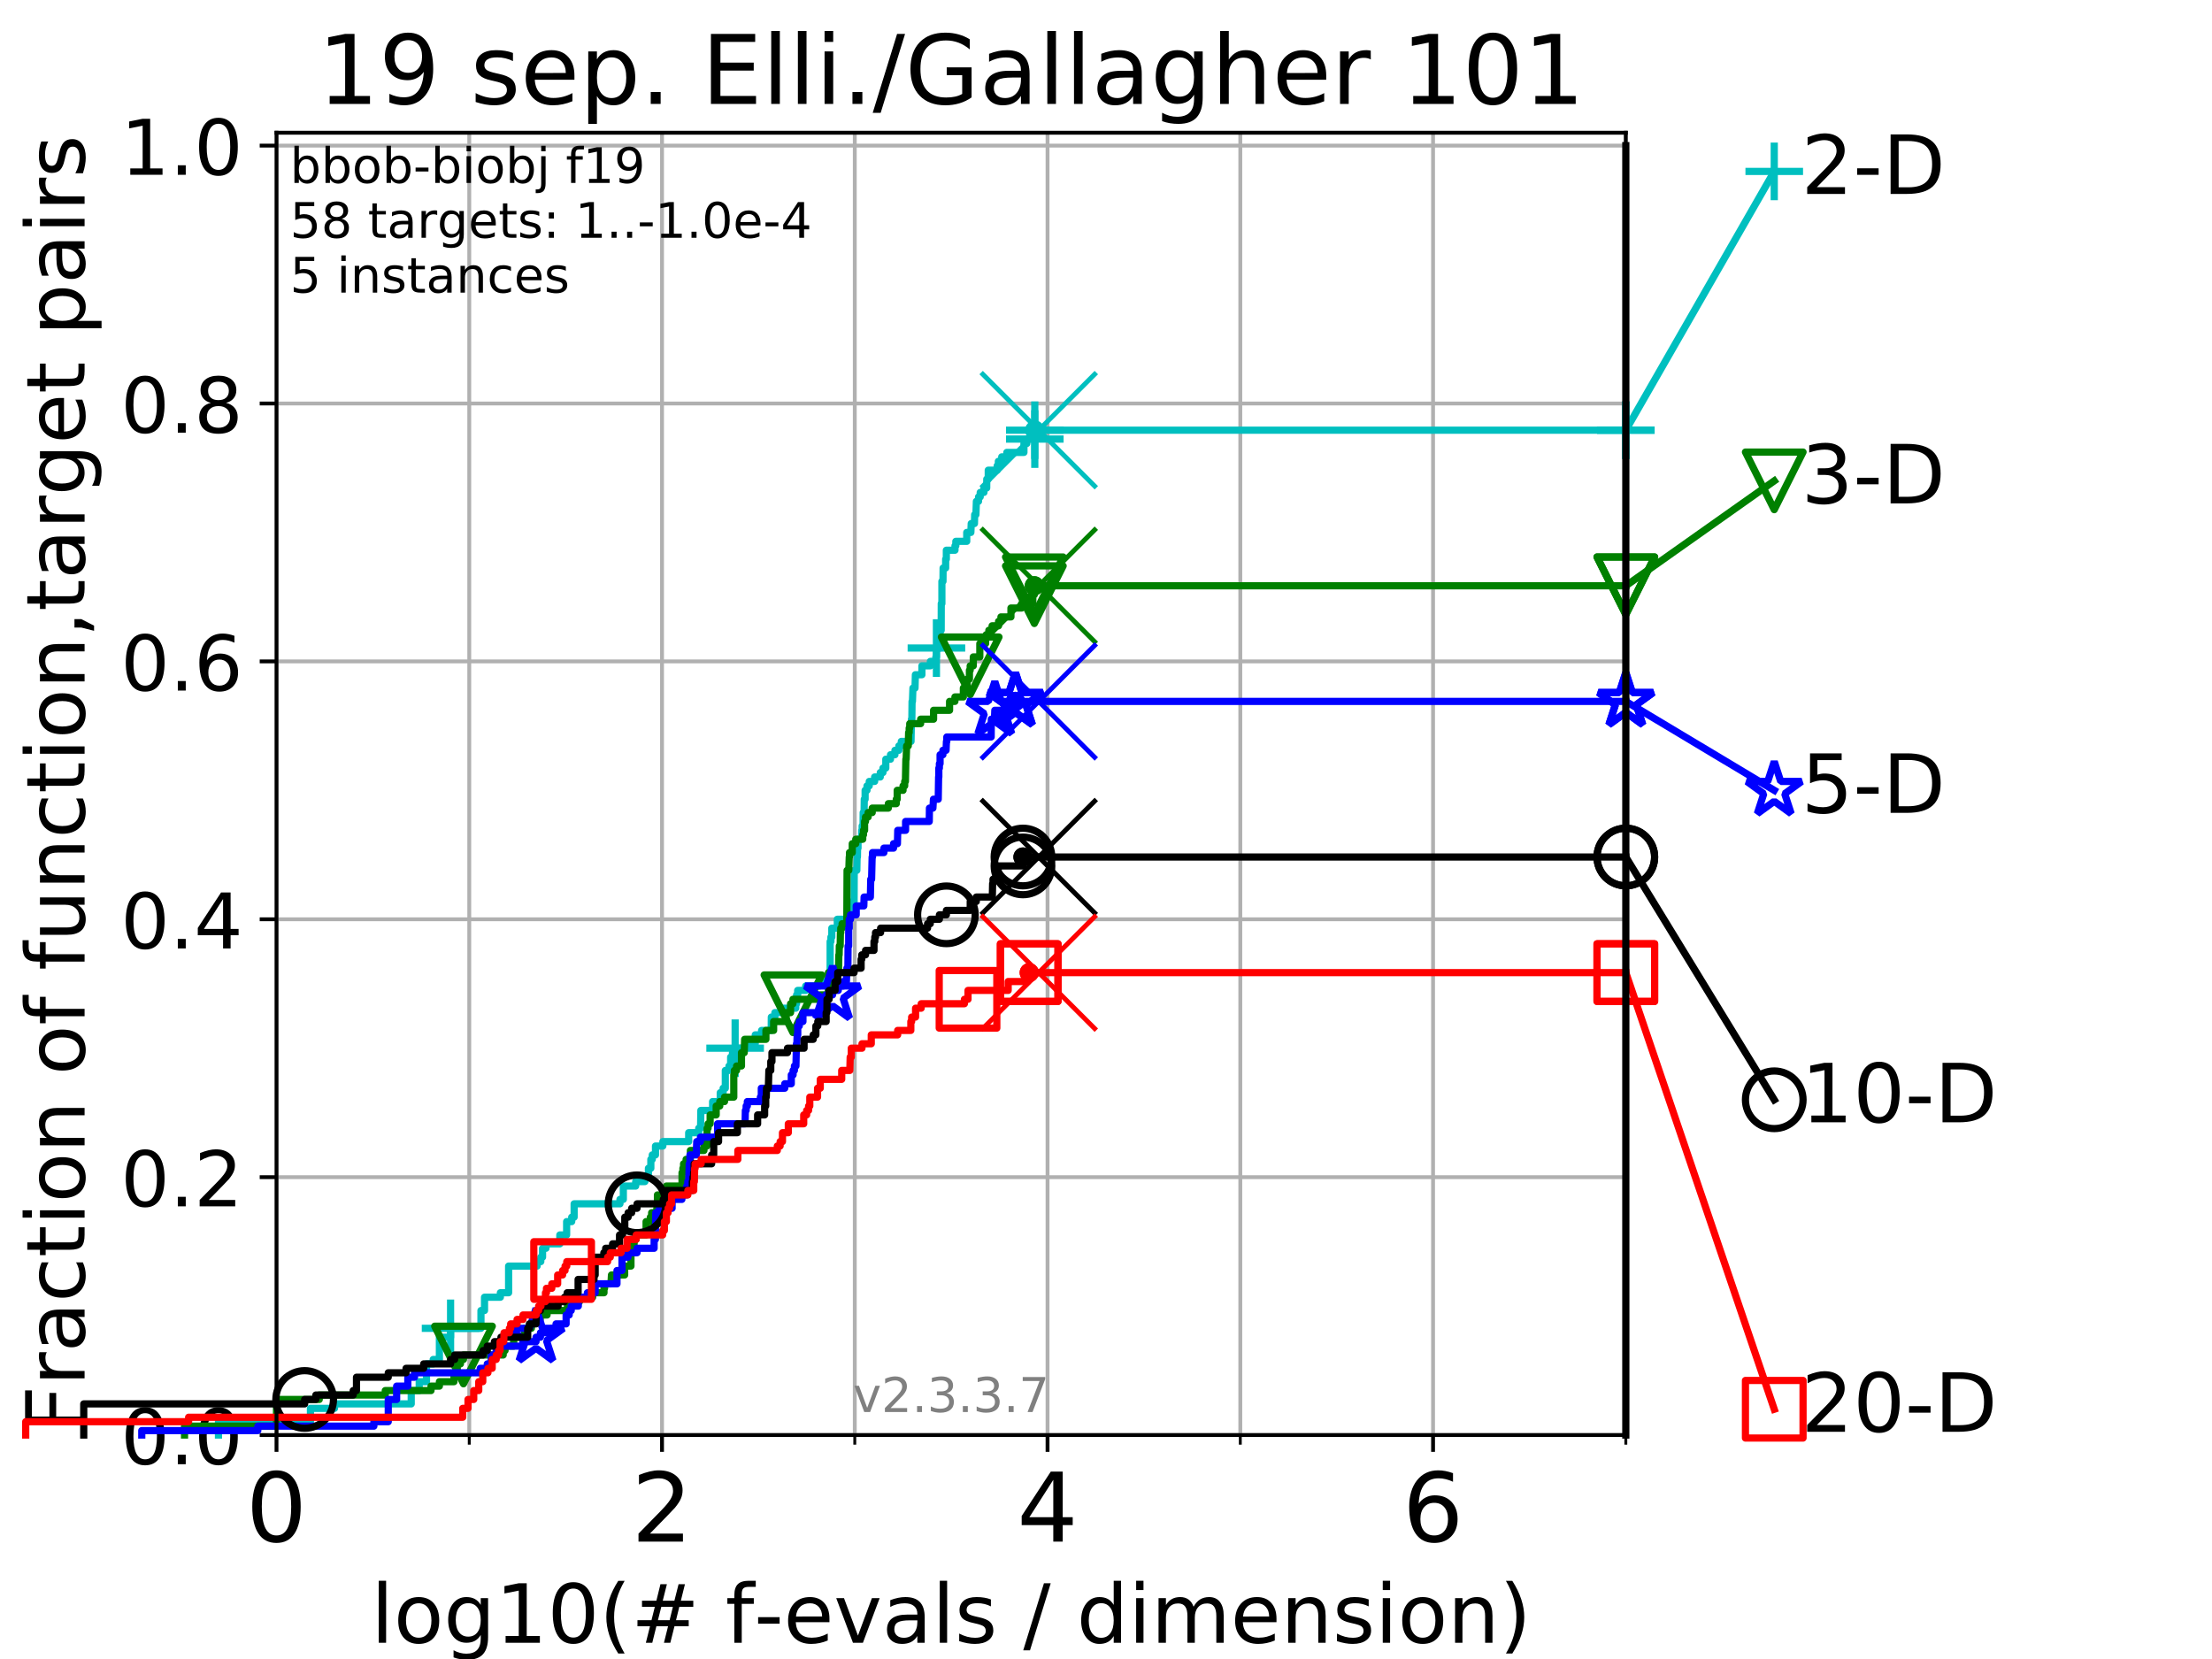 <?xml version="1.0" encoding="utf-8" standalone="no"?>
<!DOCTYPE svg PUBLIC "-//W3C//DTD SVG 1.1//EN"
  "http://www.w3.org/Graphics/SVG/1.1/DTD/svg11.dtd">
<!-- Created with matplotlib (https://matplotlib.org/) -->
<svg height="345.6pt" version="1.1" viewBox="0 0 460.8 345.6" width="460.8pt" xmlns="http://www.w3.org/2000/svg" xmlns:xlink="http://www.w3.org/1999/xlink">
 <defs>
  <style type="text/css">
*{stroke-linecap:butt;stroke-linejoin:round;}
  </style>
 </defs>
 <g id="figure_1">
  <g id="patch_1">
   <path d="M 0 345.6 
L 460.8 345.6 
L 460.8 0 
L 0 0 
z
" style="fill:#ffffff;"/>
  </g>
  <g id="axes_1">
   <g id="patch_2">
    <path d="M 57.6 298.944 
L 338.688 298.944 
L 338.688 27.648 
L 57.6 27.648 
z
" style="fill:#ffffff;"/>
   </g>
   <g id="matplotlib.axis_1">
    <g id="xtick_1">
     <g id="line2d_1">
      <path clip-path="url(#p6cc74f882d)" d="M 57.6 298.944 
L 57.6 27.648 
" style="fill:none;stroke:#b0b0b0;stroke-linecap:square;stroke-width:0.8;"/>
     </g>
     <g id="line2d_2">
      <defs>
       <path d="M 0 0 
L 0 3.5 
" id="md47babf666" style="stroke:#000000;stroke-width:0.8;"/>
      </defs>
      <g>
       <use style="stroke:#000000;stroke-width:0.8;" x="57.6" xlink:href="#md47babf666" y="298.944"/>
      </g>
     </g>
     <g id="text_1">
      <!-- 0 -->
      <defs>
       <path d="M 31.781 66.406 
Q 24.172 66.406 20.328 58.906 
Q 16.5 51.422 16.5 36.375 
Q 16.5 21.391 20.328 13.891 
Q 24.172 6.391 31.781 6.391 
Q 39.453 6.391 43.281 13.891 
Q 47.125 21.391 47.125 36.375 
Q 47.125 51.422 43.281 58.906 
Q 39.453 66.406 31.781 66.406 
z
M 31.781 74.219 
Q 44.047 74.219 50.516 64.516 
Q 56.984 54.828 56.984 36.375 
Q 56.984 17.969 50.516 8.266 
Q 44.047 -1.422 31.781 -1.422 
Q 19.531 -1.422 13.062 8.266 
Q 6.594 17.969 6.594 36.375 
Q 6.594 54.828 13.062 64.516 
Q 19.531 74.219 31.781 74.219 
z
" id="DejaVuSans-48"/>
      </defs>
      <g transform="translate(51.237 321.141)scale(0.2 -0.2)">
       <use xlink:href="#DejaVuSans-48"/>
      </g>
     </g>
    </g>
    <g id="xtick_2">
     <g id="line2d_3">
      <path clip-path="url(#p6cc74f882d)" d="M 137.911 298.944 
L 137.911 27.648 
" style="fill:none;stroke:#b0b0b0;stroke-linecap:square;stroke-width:0.8;"/>
     </g>
     <g id="line2d_4">
      <g>
       <use style="stroke:#000000;stroke-width:0.8;" x="137.911" xlink:href="#md47babf666" y="298.944"/>
      </g>
     </g>
     <g id="text_2">
      <!-- 2 -->
      <defs>
       <path d="M 19.188 8.297 
L 53.609 8.297 
L 53.609 0 
L 7.328 0 
L 7.328 8.297 
Q 12.938 14.109 22.625 23.891 
Q 32.328 33.688 34.812 36.531 
Q 39.547 41.844 41.422 45.531 
Q 43.312 49.219 43.312 52.781 
Q 43.312 58.594 39.234 62.25 
Q 35.156 65.922 28.609 65.922 
Q 23.969 65.922 18.812 64.312 
Q 13.672 62.703 7.812 59.422 
L 7.812 69.391 
Q 13.766 71.781 18.938 73 
Q 24.125 74.219 28.422 74.219 
Q 39.75 74.219 46.484 68.547 
Q 53.219 62.891 53.219 53.422 
Q 53.219 48.922 51.531 44.891 
Q 49.859 40.875 45.406 35.406 
Q 44.188 33.984 37.641 27.219 
Q 31.109 20.453 19.188 8.297 
z
" id="DejaVuSans-50"/>
      </defs>
      <g transform="translate(131.548 321.141)scale(0.2 -0.2)">
       <use xlink:href="#DejaVuSans-50"/>
      </g>
     </g>
    </g>
    <g id="xtick_3">
     <g id="line2d_5">
      <path clip-path="url(#p6cc74f882d)" d="M 218.222 298.944 
L 218.222 27.648 
" style="fill:none;stroke:#b0b0b0;stroke-linecap:square;stroke-width:0.8;"/>
     </g>
     <g id="line2d_6">
      <g>
       <use style="stroke:#000000;stroke-width:0.8;" x="218.222" xlink:href="#md47babf666" y="298.944"/>
      </g>
     </g>
     <g id="text_3">
      <!-- 4 -->
      <defs>
       <path d="M 37.797 64.312 
L 12.891 25.391 
L 37.797 25.391 
z
M 35.203 72.906 
L 47.609 72.906 
L 47.609 25.391 
L 58.016 25.391 
L 58.016 17.188 
L 47.609 17.188 
L 47.609 0 
L 37.797 0 
L 37.797 17.188 
L 4.891 17.188 
L 4.891 26.703 
z
" id="DejaVuSans-52"/>
      </defs>
      <g transform="translate(211.859 321.141)scale(0.2 -0.2)">
       <use xlink:href="#DejaVuSans-52"/>
      </g>
     </g>
    </g>
    <g id="xtick_4">
     <g id="line2d_7">
      <path clip-path="url(#p6cc74f882d)" d="M 298.533 298.944 
L 298.533 27.648 
" style="fill:none;stroke:#b0b0b0;stroke-linecap:square;stroke-width:0.8;"/>
     </g>
     <g id="line2d_8">
      <g>
       <use style="stroke:#000000;stroke-width:0.8;" x="298.533" xlink:href="#md47babf666" y="298.944"/>
      </g>
     </g>
     <g id="text_4">
      <!-- 6 -->
      <defs>
       <path d="M 33.016 40.375 
Q 26.375 40.375 22.484 35.828 
Q 18.609 31.297 18.609 23.391 
Q 18.609 15.531 22.484 10.953 
Q 26.375 6.391 33.016 6.391 
Q 39.656 6.391 43.531 10.953 
Q 47.406 15.531 47.406 23.391 
Q 47.406 31.297 43.531 35.828 
Q 39.656 40.375 33.016 40.375 
z
M 52.594 71.297 
L 52.594 62.312 
Q 48.875 64.062 45.094 64.984 
Q 41.312 65.922 37.594 65.922 
Q 27.828 65.922 22.672 59.328 
Q 17.531 52.734 16.797 39.406 
Q 19.672 43.656 24.016 45.922 
Q 28.375 48.188 33.594 48.188 
Q 44.578 48.188 50.953 41.516 
Q 57.328 34.859 57.328 23.391 
Q 57.328 12.156 50.688 5.359 
Q 44.047 -1.422 33.016 -1.422 
Q 20.359 -1.422 13.672 8.266 
Q 6.984 17.969 6.984 36.375 
Q 6.984 53.656 15.188 63.938 
Q 23.391 74.219 37.203 74.219 
Q 40.922 74.219 44.703 73.484 
Q 48.484 72.75 52.594 71.297 
z
" id="DejaVuSans-54"/>
      </defs>
      <g transform="translate(292.17 321.141)scale(0.2 -0.2)">
       <use xlink:href="#DejaVuSans-54"/>
      </g>
     </g>
    </g>
    <g id="xtick_5">
     <g id="line2d_9">
      <path clip-path="url(#p6cc74f882d)" d="M 97.755 298.944 
L 97.755 27.648 
" style="fill:none;stroke:#b0b0b0;stroke-linecap:square;stroke-width:0.8;"/>
     </g>
     <g id="line2d_10">
      <defs>
       <path d="M 0 0 
L 0 2 
" id="m024dfadebd" style="stroke:#000000;stroke-width:0.6;"/>
      </defs>
      <g>
       <use style="stroke:#000000;stroke-width:0.6;" x="97.755" xlink:href="#m024dfadebd" y="298.944"/>
      </g>
     </g>
    </g>
    <g id="xtick_6">
     <g id="line2d_11">
      <path clip-path="url(#p6cc74f882d)" d="M 178.066 298.944 
L 178.066 27.648 
" style="fill:none;stroke:#b0b0b0;stroke-linecap:square;stroke-width:0.8;"/>
     </g>
     <g id="line2d_12">
      <g>
       <use style="stroke:#000000;stroke-width:0.6;" x="178.066" xlink:href="#m024dfadebd" y="298.944"/>
      </g>
     </g>
    </g>
    <g id="xtick_7">
     <g id="line2d_13">
      <path clip-path="url(#p6cc74f882d)" d="M 258.377 298.944 
L 258.377 27.648 
" style="fill:none;stroke:#b0b0b0;stroke-linecap:square;stroke-width:0.8;"/>
     </g>
     <g id="line2d_14">
      <g>
       <use style="stroke:#000000;stroke-width:0.6;" x="258.377" xlink:href="#m024dfadebd" y="298.944"/>
      </g>
     </g>
    </g>
    <g id="xtick_8">
     <g id="line2d_15">
      <path clip-path="url(#p6cc74f882d)" d="M 338.688 298.944 
L 338.688 27.648 
" style="fill:none;stroke:#b0b0b0;stroke-linecap:square;stroke-width:0.8;"/>
     </g>
     <g id="line2d_16">
      <g>
       <use style="stroke:#000000;stroke-width:0.6;" x="338.688" xlink:href="#m024dfadebd" y="298.944"/>
      </g>
     </g>
    </g>
    <g id="text_5">
     <!-- log10(# f-evals / dimension) -->
     <defs>
      <path d="M 9.422 75.984 
L 18.406 75.984 
L 18.406 0 
L 9.422 0 
z
" id="DejaVuSans-108"/>
      <path d="M 30.609 48.391 
Q 23.391 48.391 19.188 42.75 
Q 14.984 37.109 14.984 27.297 
Q 14.984 17.484 19.156 11.844 
Q 23.344 6.203 30.609 6.203 
Q 37.797 6.203 41.984 11.859 
Q 46.188 17.531 46.188 27.297 
Q 46.188 37.016 41.984 42.703 
Q 37.797 48.391 30.609 48.391 
z
M 30.609 56 
Q 42.328 56 49.016 48.375 
Q 55.719 40.766 55.719 27.297 
Q 55.719 13.875 49.016 6.219 
Q 42.328 -1.422 30.609 -1.422 
Q 18.844 -1.422 12.172 6.219 
Q 5.516 13.875 5.516 27.297 
Q 5.516 40.766 12.172 48.375 
Q 18.844 56 30.609 56 
z
" id="DejaVuSans-111"/>
      <path d="M 45.406 27.984 
Q 45.406 37.75 41.375 43.109 
Q 37.359 48.484 30.078 48.484 
Q 22.859 48.484 18.828 43.109 
Q 14.797 37.75 14.797 27.984 
Q 14.797 18.266 18.828 12.891 
Q 22.859 7.516 30.078 7.516 
Q 37.359 7.516 41.375 12.891 
Q 45.406 18.266 45.406 27.984 
z
M 54.391 6.781 
Q 54.391 -7.172 48.188 -13.984 
Q 42 -20.797 29.203 -20.797 
Q 24.469 -20.797 20.266 -20.094 
Q 16.062 -19.391 12.109 -17.922 
L 12.109 -9.188 
Q 16.062 -11.328 19.922 -12.344 
Q 23.781 -13.375 27.781 -13.375 
Q 36.625 -13.375 41.016 -8.766 
Q 45.406 -4.156 45.406 5.172 
L 45.406 9.625 
Q 42.625 4.781 38.281 2.391 
Q 33.938 0 27.875 0 
Q 17.828 0 11.672 7.656 
Q 5.516 15.328 5.516 27.984 
Q 5.516 40.672 11.672 48.328 
Q 17.828 56 27.875 56 
Q 33.938 56 38.281 53.609 
Q 42.625 51.219 45.406 46.391 
L 45.406 54.688 
L 54.391 54.688 
z
" id="DejaVuSans-103"/>
      <path d="M 12.406 8.297 
L 28.516 8.297 
L 28.516 63.922 
L 10.984 60.406 
L 10.984 69.391 
L 28.422 72.906 
L 38.281 72.906 
L 38.281 8.297 
L 54.391 8.297 
L 54.391 0 
L 12.406 0 
z
" id="DejaVuSans-49"/>
      <path d="M 31 75.875 
Q 24.469 64.656 21.281 53.656 
Q 18.109 42.672 18.109 31.391 
Q 18.109 20.125 21.312 9.062 
Q 24.516 -2 31 -13.188 
L 23.188 -13.188 
Q 15.875 -1.703 12.234 9.375 
Q 8.594 20.453 8.594 31.391 
Q 8.594 42.281 12.203 53.312 
Q 15.828 64.359 23.188 75.875 
z
" id="DejaVuSans-40"/>
      <path d="M 51.125 44 
L 36.922 44 
L 32.812 27.688 
L 47.125 27.688 
z
M 43.797 71.781 
L 38.719 51.516 
L 52.984 51.516 
L 58.109 71.781 
L 65.922 71.781 
L 60.891 51.516 
L 76.125 51.516 
L 76.125 44 
L 58.984 44 
L 54.984 27.688 
L 70.516 27.688 
L 70.516 20.219 
L 53.078 20.219 
L 48 0 
L 40.188 0 
L 45.219 20.219 
L 30.906 20.219 
L 25.875 0 
L 18.016 0 
L 23.094 20.219 
L 7.719 20.219 
L 7.719 27.688 
L 24.906 27.688 
L 29 44 
L 13.281 44 
L 13.281 51.516 
L 30.906 51.516 
L 35.891 71.781 
z
" id="DejaVuSans-35"/>
      <path id="DejaVuSans-32"/>
      <path d="M 37.109 75.984 
L 37.109 68.5 
L 28.516 68.5 
Q 23.688 68.5 21.797 66.547 
Q 19.922 64.594 19.922 59.516 
L 19.922 54.688 
L 34.719 54.688 
L 34.719 47.703 
L 19.922 47.703 
L 19.922 0 
L 10.891 0 
L 10.891 47.703 
L 2.297 47.703 
L 2.297 54.688 
L 10.891 54.688 
L 10.891 58.5 
Q 10.891 67.625 15.141 71.797 
Q 19.391 75.984 28.609 75.984 
z
" id="DejaVuSans-102"/>
      <path d="M 4.891 31.391 
L 31.203 31.391 
L 31.203 23.391 
L 4.891 23.391 
z
" id="DejaVuSans-45"/>
      <path d="M 56.203 29.594 
L 56.203 25.203 
L 14.891 25.203 
Q 15.484 15.922 20.484 11.062 
Q 25.484 6.203 34.422 6.203 
Q 39.594 6.203 44.453 7.469 
Q 49.312 8.734 54.109 11.281 
L 54.109 2.781 
Q 49.266 0.734 44.188 -0.344 
Q 39.109 -1.422 33.891 -1.422 
Q 20.797 -1.422 13.156 6.188 
Q 5.516 13.812 5.516 26.812 
Q 5.516 40.234 12.766 48.109 
Q 20.016 56 32.328 56 
Q 43.359 56 49.781 48.891 
Q 56.203 41.797 56.203 29.594 
z
M 47.219 32.234 
Q 47.125 39.594 43.094 43.984 
Q 39.062 48.391 32.422 48.391 
Q 24.906 48.391 20.391 44.141 
Q 15.875 39.891 15.188 32.172 
z
" id="DejaVuSans-101"/>
      <path d="M 2.984 54.688 
L 12.5 54.688 
L 29.594 8.797 
L 46.688 54.688 
L 56.203 54.688 
L 35.688 0 
L 23.484 0 
z
" id="DejaVuSans-118"/>
      <path d="M 34.281 27.484 
Q 23.391 27.484 19.188 25 
Q 14.984 22.516 14.984 16.5 
Q 14.984 11.719 18.141 8.906 
Q 21.297 6.109 26.703 6.109 
Q 34.188 6.109 38.703 11.406 
Q 43.219 16.703 43.219 25.484 
L 43.219 27.484 
z
M 52.203 31.203 
L 52.203 0 
L 43.219 0 
L 43.219 8.297 
Q 40.141 3.328 35.547 0.953 
Q 30.953 -1.422 24.312 -1.422 
Q 15.922 -1.422 10.953 3.297 
Q 6 8.016 6 15.922 
Q 6 25.141 12.172 29.828 
Q 18.359 34.516 30.609 34.516 
L 43.219 34.516 
L 43.219 35.406 
Q 43.219 41.609 39.141 45 
Q 35.062 48.391 27.688 48.391 
Q 23 48.391 18.547 47.266 
Q 14.109 46.141 10.016 43.891 
L 10.016 52.203 
Q 14.938 54.109 19.578 55.047 
Q 24.219 56 28.609 56 
Q 40.484 56 46.344 49.844 
Q 52.203 43.703 52.203 31.203 
z
" id="DejaVuSans-97"/>
      <path d="M 44.281 53.078 
L 44.281 44.578 
Q 40.484 46.531 36.375 47.5 
Q 32.281 48.484 27.875 48.484 
Q 21.188 48.484 17.844 46.438 
Q 14.5 44.391 14.5 40.281 
Q 14.5 37.156 16.891 35.375 
Q 19.281 33.594 26.516 31.984 
L 29.594 31.297 
Q 39.156 29.25 43.188 25.516 
Q 47.219 21.781 47.219 15.094 
Q 47.219 7.469 41.188 3.016 
Q 35.156 -1.422 24.609 -1.422 
Q 20.219 -1.422 15.453 -0.562 
Q 10.688 0.297 5.422 2 
L 5.422 11.281 
Q 10.406 8.688 15.234 7.391 
Q 20.062 6.109 24.812 6.109 
Q 31.156 6.109 34.562 8.281 
Q 37.984 10.453 37.984 14.406 
Q 37.984 18.062 35.516 20.016 
Q 33.062 21.969 24.703 23.781 
L 21.578 24.516 
Q 13.234 26.266 9.516 29.906 
Q 5.812 33.547 5.812 39.891 
Q 5.812 47.609 11.281 51.797 
Q 16.75 56 26.812 56 
Q 31.781 56 36.172 55.266 
Q 40.578 54.547 44.281 53.078 
z
" id="DejaVuSans-115"/>
      <path d="M 25.391 72.906 
L 33.688 72.906 
L 8.297 -9.281 
L 0 -9.281 
z
" id="DejaVuSans-47"/>
      <path d="M 45.406 46.391 
L 45.406 75.984 
L 54.391 75.984 
L 54.391 0 
L 45.406 0 
L 45.406 8.203 
Q 42.578 3.328 38.25 0.953 
Q 33.938 -1.422 27.875 -1.422 
Q 17.969 -1.422 11.734 6.484 
Q 5.516 14.406 5.516 27.297 
Q 5.516 40.188 11.734 48.094 
Q 17.969 56 27.875 56 
Q 33.938 56 38.25 53.625 
Q 42.578 51.266 45.406 46.391 
z
M 14.797 27.297 
Q 14.797 17.391 18.875 11.75 
Q 22.953 6.109 30.078 6.109 
Q 37.203 6.109 41.297 11.75 
Q 45.406 17.391 45.406 27.297 
Q 45.406 37.203 41.297 42.844 
Q 37.203 48.484 30.078 48.484 
Q 22.953 48.484 18.875 42.844 
Q 14.797 37.203 14.797 27.297 
z
" id="DejaVuSans-100"/>
      <path d="M 9.422 54.688 
L 18.406 54.688 
L 18.406 0 
L 9.422 0 
z
M 9.422 75.984 
L 18.406 75.984 
L 18.406 64.594 
L 9.422 64.594 
z
" id="DejaVuSans-105"/>
      <path d="M 52 44.188 
Q 55.375 50.25 60.062 53.125 
Q 64.75 56 71.094 56 
Q 79.641 56 84.281 50.016 
Q 88.922 44.047 88.922 33.016 
L 88.922 0 
L 79.891 0 
L 79.891 32.719 
Q 79.891 40.578 77.094 44.375 
Q 74.312 48.188 68.609 48.188 
Q 61.625 48.188 57.562 43.547 
Q 53.516 38.922 53.516 30.906 
L 53.516 0 
L 44.484 0 
L 44.484 32.719 
Q 44.484 40.625 41.703 44.406 
Q 38.922 48.188 33.109 48.188 
Q 26.219 48.188 22.156 43.531 
Q 18.109 38.875 18.109 30.906 
L 18.109 0 
L 9.078 0 
L 9.078 54.688 
L 18.109 54.688 
L 18.109 46.188 
Q 21.188 51.219 25.484 53.609 
Q 29.781 56 35.688 56 
Q 41.656 56 45.828 52.969 
Q 50 49.953 52 44.188 
z
" id="DejaVuSans-109"/>
      <path d="M 54.891 33.016 
L 54.891 0 
L 45.906 0 
L 45.906 32.719 
Q 45.906 40.484 42.875 44.328 
Q 39.844 48.188 33.797 48.188 
Q 26.516 48.188 22.312 43.547 
Q 18.109 38.922 18.109 30.906 
L 18.109 0 
L 9.078 0 
L 9.078 54.688 
L 18.109 54.688 
L 18.109 46.188 
Q 21.344 51.125 25.703 53.562 
Q 30.078 56 35.797 56 
Q 45.219 56 50.047 50.172 
Q 54.891 44.344 54.891 33.016 
z
" id="DejaVuSans-110"/>
      <path d="M 8.016 75.875 
L 15.828 75.875 
Q 23.141 64.359 26.781 53.312 
Q 30.422 42.281 30.422 31.391 
Q 30.422 20.453 26.781 9.375 
Q 23.141 -1.703 15.828 -13.188 
L 8.016 -13.188 
Q 14.5 -2 17.703 9.062 
Q 20.906 20.125 20.906 31.391 
Q 20.906 42.672 17.703 53.656 
Q 14.5 64.656 8.016 75.875 
z
" id="DejaVuSans-41"/>
     </defs>
     <g transform="translate(77.303 342.218)scale(0.17 -0.17)">
      <use xlink:href="#DejaVuSans-108"/>
      <use x="27.783" xlink:href="#DejaVuSans-111"/>
      <use x="88.965" xlink:href="#DejaVuSans-103"/>
      <use x="152.441" xlink:href="#DejaVuSans-49"/>
      <use x="216.064" xlink:href="#DejaVuSans-48"/>
      <use x="279.688" xlink:href="#DejaVuSans-40"/>
      <use x="318.701" xlink:href="#DejaVuSans-35"/>
      <use x="402.49" xlink:href="#DejaVuSans-32"/>
      <use x="434.277" xlink:href="#DejaVuSans-102"/>
      <use x="469.404" xlink:href="#DejaVuSans-45"/>
      <use x="505.488" xlink:href="#DejaVuSans-101"/>
      <use x="567.012" xlink:href="#DejaVuSans-118"/>
      <use x="626.191" xlink:href="#DejaVuSans-97"/>
      <use x="687.471" xlink:href="#DejaVuSans-108"/>
      <use x="715.254" xlink:href="#DejaVuSans-115"/>
      <use x="767.354" xlink:href="#DejaVuSans-32"/>
      <use x="799.141" xlink:href="#DejaVuSans-47"/>
      <use x="832.832" xlink:href="#DejaVuSans-32"/>
      <use x="864.619" xlink:href="#DejaVuSans-100"/>
      <use x="928.096" xlink:href="#DejaVuSans-105"/>
      <use x="955.879" xlink:href="#DejaVuSans-109"/>
      <use x="1053.291" xlink:href="#DejaVuSans-101"/>
      <use x="1114.814" xlink:href="#DejaVuSans-110"/>
      <use x="1178.193" xlink:href="#DejaVuSans-115"/>
      <use x="1230.293" xlink:href="#DejaVuSans-105"/>
      <use x="1258.076" xlink:href="#DejaVuSans-111"/>
      <use x="1319.258" xlink:href="#DejaVuSans-110"/>
      <use x="1382.637" xlink:href="#DejaVuSans-41"/>
     </g>
    </g>
   </g>
   <g id="matplotlib.axis_2">
    <g id="ytick_1">
     <g id="line2d_17">
      <path clip-path="url(#p6cc74f882d)" d="M 57.6 298.944 
L 338.688 298.944 
" style="fill:none;stroke:#b0b0b0;stroke-linecap:square;stroke-width:0.8;"/>
     </g>
     <g id="line2d_18">
      <defs>
       <path d="M 0 0 
L -3.5 0 
" id="m0d78ff8ca1" style="stroke:#000000;stroke-width:0.8;"/>
      </defs>
      <g>
       <use style="stroke:#000000;stroke-width:0.8;" x="57.6" xlink:href="#m0d78ff8ca1" y="298.944"/>
      </g>
     </g>
     <g id="text_6">
      <!-- 0.0 -->
      <defs>
       <path d="M 10.688 12.406 
L 21 12.406 
L 21 0 
L 10.688 0 
z
" id="DejaVuSans-46"/>
      </defs>
      <g transform="translate(25.155 305.023)scale(0.16 -0.16)">
       <use xlink:href="#DejaVuSans-48"/>
       <use x="63.623" xlink:href="#DejaVuSans-46"/>
       <use x="95.41" xlink:href="#DejaVuSans-48"/>
      </g>
     </g>
    </g>
    <g id="ytick_2">
     <g id="line2d_19">
      <path clip-path="url(#p6cc74f882d)" d="M 57.6 245.222 
L 338.688 245.222 
" style="fill:none;stroke:#b0b0b0;stroke-linecap:square;stroke-width:0.8;"/>
     </g>
     <g id="line2d_20">
      <g>
       <use style="stroke:#000000;stroke-width:0.8;" x="57.6" xlink:href="#m0d78ff8ca1" y="245.222"/>
      </g>
     </g>
     <g id="text_7">
      <!-- 0.2 -->
      <g transform="translate(25.155 251.301)scale(0.16 -0.16)">
       <use xlink:href="#DejaVuSans-48"/>
       <use x="63.623" xlink:href="#DejaVuSans-46"/>
       <use x="95.41" xlink:href="#DejaVuSans-50"/>
      </g>
     </g>
    </g>
    <g id="ytick_3">
     <g id="line2d_21">
      <path clip-path="url(#p6cc74f882d)" d="M 57.6 191.5 
L 338.688 191.5 
" style="fill:none;stroke:#b0b0b0;stroke-linecap:square;stroke-width:0.8;"/>
     </g>
     <g id="line2d_22">
      <g>
       <use style="stroke:#000000;stroke-width:0.8;" x="57.6" xlink:href="#m0d78ff8ca1" y="191.5"/>
      </g>
     </g>
     <g id="text_8">
      <!-- 0.4 -->
      <g transform="translate(25.155 197.579)scale(0.16 -0.16)">
       <use xlink:href="#DejaVuSans-48"/>
       <use x="63.623" xlink:href="#DejaVuSans-46"/>
       <use x="95.41" xlink:href="#DejaVuSans-52"/>
      </g>
     </g>
    </g>
    <g id="ytick_4">
     <g id="line2d_23">
      <path clip-path="url(#p6cc74f882d)" d="M 57.6 137.778 
L 338.688 137.778 
" style="fill:none;stroke:#b0b0b0;stroke-linecap:square;stroke-width:0.8;"/>
     </g>
     <g id="line2d_24">
      <g>
       <use style="stroke:#000000;stroke-width:0.8;" x="57.6" xlink:href="#m0d78ff8ca1" y="137.778"/>
      </g>
     </g>
     <g id="text_9">
      <!-- 0.6 -->
      <g transform="translate(25.155 143.857)scale(0.16 -0.16)">
       <use xlink:href="#DejaVuSans-48"/>
       <use x="63.623" xlink:href="#DejaVuSans-46"/>
       <use x="95.41" xlink:href="#DejaVuSans-54"/>
      </g>
     </g>
    </g>
    <g id="ytick_5">
     <g id="line2d_25">
      <path clip-path="url(#p6cc74f882d)" d="M 57.6 84.056 
L 338.688 84.056 
" style="fill:none;stroke:#b0b0b0;stroke-linecap:square;stroke-width:0.8;"/>
     </g>
     <g id="line2d_26">
      <g>
       <use style="stroke:#000000;stroke-width:0.8;" x="57.6" xlink:href="#m0d78ff8ca1" y="84.056"/>
      </g>
     </g>
     <g id="text_10">
      <!-- 0.8 -->
      <defs>
       <path d="M 31.781 34.625 
Q 24.75 34.625 20.719 30.859 
Q 16.703 27.094 16.703 20.516 
Q 16.703 13.922 20.719 10.156 
Q 24.75 6.391 31.781 6.391 
Q 38.812 6.391 42.859 10.172 
Q 46.922 13.969 46.922 20.516 
Q 46.922 27.094 42.891 30.859 
Q 38.875 34.625 31.781 34.625 
z
M 21.922 38.812 
Q 15.578 40.375 12.031 44.719 
Q 8.5 49.078 8.5 55.328 
Q 8.5 64.062 14.719 69.141 
Q 20.953 74.219 31.781 74.219 
Q 42.672 74.219 48.875 69.141 
Q 55.078 64.062 55.078 55.328 
Q 55.078 49.078 51.531 44.719 
Q 48 40.375 41.703 38.812 
Q 48.828 37.156 52.797 32.312 
Q 56.781 27.484 56.781 20.516 
Q 56.781 9.906 50.312 4.234 
Q 43.844 -1.422 31.781 -1.422 
Q 19.734 -1.422 13.25 4.234 
Q 6.781 9.906 6.781 20.516 
Q 6.781 27.484 10.781 32.312 
Q 14.797 37.156 21.922 38.812 
z
M 18.312 54.391 
Q 18.312 48.734 21.844 45.562 
Q 25.391 42.391 31.781 42.391 
Q 38.141 42.391 41.719 45.562 
Q 45.312 48.734 45.312 54.391 
Q 45.312 60.062 41.719 63.234 
Q 38.141 66.406 31.781 66.406 
Q 25.391 66.406 21.844 63.234 
Q 18.312 60.062 18.312 54.391 
z
" id="DejaVuSans-56"/>
      </defs>
      <g transform="translate(25.155 90.135)scale(0.16 -0.16)">
       <use xlink:href="#DejaVuSans-48"/>
       <use x="63.623" xlink:href="#DejaVuSans-46"/>
       <use x="95.41" xlink:href="#DejaVuSans-56"/>
      </g>
     </g>
    </g>
    <g id="ytick_6">
     <g id="line2d_27">
      <path clip-path="url(#p6cc74f882d)" d="M 57.6 30.334 
L 338.688 30.334 
" style="fill:none;stroke:#b0b0b0;stroke-linecap:square;stroke-width:0.8;"/>
     </g>
     <g id="line2d_28">
      <g>
       <use style="stroke:#000000;stroke-width:0.8;" x="57.6" xlink:href="#m0d78ff8ca1" y="30.334"/>
      </g>
     </g>
     <g id="text_11">
      <!-- 1.0 -->
      <g transform="translate(25.155 36.413)scale(0.16 -0.16)">
       <use xlink:href="#DejaVuSans-49"/>
       <use x="63.623" xlink:href="#DejaVuSans-46"/>
       <use x="95.41" xlink:href="#DejaVuSans-48"/>
      </g>
     </g>
    </g>
    <g id="text_12">
     <!-- Fraction of function,target pairs -->
     <defs>
      <path d="M 9.812 72.906 
L 51.703 72.906 
L 51.703 64.594 
L 19.672 64.594 
L 19.672 43.109 
L 48.578 43.109 
L 48.578 34.812 
L 19.672 34.812 
L 19.672 0 
L 9.812 0 
z
" id="DejaVuSans-70"/>
      <path d="M 41.109 46.297 
Q 39.594 47.172 37.812 47.578 
Q 36.031 48 33.891 48 
Q 26.266 48 22.188 43.047 
Q 18.109 38.094 18.109 28.812 
L 18.109 0 
L 9.078 0 
L 9.078 54.688 
L 18.109 54.688 
L 18.109 46.188 
Q 20.953 51.172 25.484 53.578 
Q 30.031 56 36.531 56 
Q 37.453 56 38.578 55.875 
Q 39.703 55.766 41.062 55.516 
z
" id="DejaVuSans-114"/>
      <path d="M 48.781 52.594 
L 48.781 44.188 
Q 44.969 46.297 41.141 47.344 
Q 37.312 48.391 33.406 48.391 
Q 24.656 48.391 19.812 42.844 
Q 14.984 37.312 14.984 27.297 
Q 14.984 17.281 19.812 11.734 
Q 24.656 6.203 33.406 6.203 
Q 37.312 6.203 41.141 7.25 
Q 44.969 8.297 48.781 10.406 
L 48.781 2.094 
Q 45.016 0.344 40.984 -0.531 
Q 36.969 -1.422 32.422 -1.422 
Q 20.062 -1.422 12.781 6.344 
Q 5.516 14.109 5.516 27.297 
Q 5.516 40.672 12.859 48.328 
Q 20.219 56 33.016 56 
Q 37.156 56 41.109 55.141 
Q 45.062 54.297 48.781 52.594 
z
" id="DejaVuSans-99"/>
      <path d="M 18.312 70.219 
L 18.312 54.688 
L 36.812 54.688 
L 36.812 47.703 
L 18.312 47.703 
L 18.312 18.016 
Q 18.312 11.328 20.141 9.422 
Q 21.969 7.516 27.594 7.516 
L 36.812 7.516 
L 36.812 0 
L 27.594 0 
Q 17.188 0 13.234 3.875 
Q 9.281 7.766 9.281 18.016 
L 9.281 47.703 
L 2.688 47.703 
L 2.688 54.688 
L 9.281 54.688 
L 9.281 70.219 
z
" id="DejaVuSans-116"/>
      <path d="M 8.5 21.578 
L 8.5 54.688 
L 17.484 54.688 
L 17.484 21.922 
Q 17.484 14.156 20.5 10.266 
Q 23.531 6.391 29.594 6.391 
Q 36.859 6.391 41.078 11.031 
Q 45.312 15.672 45.312 23.688 
L 45.312 54.688 
L 54.297 54.688 
L 54.297 0 
L 45.312 0 
L 45.312 8.406 
Q 42.047 3.422 37.719 1 
Q 33.406 -1.422 27.688 -1.422 
Q 18.266 -1.422 13.375 4.438 
Q 8.5 10.297 8.5 21.578 
z
M 31.109 56 
z
" id="DejaVuSans-117"/>
      <path d="M 11.719 12.406 
L 22.016 12.406 
L 22.016 4 
L 14.016 -11.625 
L 7.719 -11.625 
L 11.719 4 
z
" id="DejaVuSans-44"/>
      <path d="M 18.109 8.203 
L 18.109 -20.797 
L 9.078 -20.797 
L 9.078 54.688 
L 18.109 54.688 
L 18.109 46.391 
Q 20.953 51.266 25.266 53.625 
Q 29.594 56 35.594 56 
Q 45.562 56 51.781 48.094 
Q 58.016 40.188 58.016 27.297 
Q 58.016 14.406 51.781 6.484 
Q 45.562 -1.422 35.594 -1.422 
Q 29.594 -1.422 25.266 0.953 
Q 20.953 3.328 18.109 8.203 
z
M 48.688 27.297 
Q 48.688 37.203 44.609 42.844 
Q 40.531 48.484 33.406 48.484 
Q 26.266 48.484 22.188 42.844 
Q 18.109 37.203 18.109 27.297 
Q 18.109 17.391 22.188 11.75 
Q 26.266 6.109 33.406 6.109 
Q 40.531 6.109 44.609 11.75 
Q 48.688 17.391 48.688 27.297 
z
" id="DejaVuSans-112"/>
     </defs>
     <g transform="translate(17.62 298.435)rotate(-90)scale(0.17 -0.17)">
      <use xlink:href="#DejaVuSans-70"/>
      <use x="57.41" xlink:href="#DejaVuSans-114"/>
      <use x="98.523" xlink:href="#DejaVuSans-97"/>
      <use x="159.803" xlink:href="#DejaVuSans-99"/>
      <use x="214.783" xlink:href="#DejaVuSans-116"/>
      <use x="253.992" xlink:href="#DejaVuSans-105"/>
      <use x="281.775" xlink:href="#DejaVuSans-111"/>
      <use x="342.957" xlink:href="#DejaVuSans-110"/>
      <use x="406.336" xlink:href="#DejaVuSans-32"/>
      <use x="438.123" xlink:href="#DejaVuSans-111"/>
      <use x="499.305" xlink:href="#DejaVuSans-102"/>
      <use x="534.51" xlink:href="#DejaVuSans-32"/>
      <use x="566.297" xlink:href="#DejaVuSans-102"/>
      <use x="601.502" xlink:href="#DejaVuSans-117"/>
      <use x="664.881" xlink:href="#DejaVuSans-110"/>
      <use x="728.26" xlink:href="#DejaVuSans-99"/>
      <use x="783.24" xlink:href="#DejaVuSans-116"/>
      <use x="822.449" xlink:href="#DejaVuSans-105"/>
      <use x="850.232" xlink:href="#DejaVuSans-111"/>
      <use x="911.414" xlink:href="#DejaVuSans-110"/>
      <use x="974.793" xlink:href="#DejaVuSans-44"/>
      <use x="1006.58" xlink:href="#DejaVuSans-116"/>
      <use x="1045.789" xlink:href="#DejaVuSans-97"/>
      <use x="1107.068" xlink:href="#DejaVuSans-114"/>
      <use x="1148.166" xlink:href="#DejaVuSans-103"/>
      <use x="1211.643" xlink:href="#DejaVuSans-101"/>
      <use x="1273.166" xlink:href="#DejaVuSans-116"/>
      <use x="1312.375" xlink:href="#DejaVuSans-32"/>
      <use x="1344.162" xlink:href="#DejaVuSans-112"/>
      <use x="1407.639" xlink:href="#DejaVuSans-97"/>
      <use x="1468.918" xlink:href="#DejaVuSans-105"/>
      <use x="1496.701" xlink:href="#DejaVuSans-114"/>
      <use x="1537.814" xlink:href="#DejaVuSans-115"/>
     </g>
    </g>
   </g>
   <g id="line2d_29">
    <defs>
     <path d="M 0 1.5 
C 0.398 1.5 0.779 1.342 1.061 1.061 
C 1.342 0.779 1.5 0.398 1.5 0 
C 1.5 -0.398 1.342 -0.779 1.061 -1.061 
C 0.779 -1.342 0.398 -1.5 0 -1.5 
C -0.398 -1.5 -0.779 -1.342 -1.061 -1.061 
C -1.342 -0.779 -1.5 -0.398 -1.5 0 
C -1.5 0.398 -1.342 0.779 -1.061 1.061 
C -0.779 1.342 -0.398 1.5 0 1.5 
z
" id="m98696c7fc5" style="stroke:#00bfbf;"/>
    </defs>
    <g>
     <use style="fill:#00bfbf;stroke:#00bfbf;" x="215.566" xlink:href="#m98696c7fc5" y="89.614"/>
     <use style="fill:#00bfbf;stroke:#00bfbf;" x="215.566" xlink:href="#m98696c7fc5" y="89.614"/>
    </g>
   </g>
   <g id="line2d_30">
    <path d="M 45.512 298.944 
L 45.512 296.165 
L 64.671 296.165 
L 64.671 293.387 
L 69.688 293.387 
L 69.688 292.46 
L 85.667 292.46 
L 85.667 289.682 
L 87.33 289.682 
L 87.33 287.829 
L 88.847 287.829 
L 88.847 284.124 
L 90.243 284.124 
L 90.243 283.198 
L 91.535 283.198 
L 91.535 278.567 
L 93.864 278.567 
L 93.864 276.714 
L 100.193 276.714 
L 100.193 273.009 
L 100.935 273.009 
L 100.935 270.231 
L 104.235 270.231 
L 104.235 269.304 
L 105.952 269.304 
L 105.952 263.747 
L 111.897 263.747 
L 111.897 262.821 
L 112.656 262.821 
L 112.656 261.894 
L 113.023 261.894 
L 113.023 260.042 
L 113.735 260.042 
L 113.735 259.116 
L 116.621 259.116 
L 116.621 257.263 
L 118.04 257.263 
L 118.04 254.484 
L 119.097 254.484 
L 119.097 253.558 
L 119.603 253.558 
L 119.603 250.779 
L 129.147 250.779 
L 129.147 249.853 
L 129.853 249.853 
L 129.853 247.075 
L 132.423 247.075 
L 132.423 246.148 
L 134.343 246.148 
L 134.343 245.222 
L 135.077 245.222 
L 135.077 243.37 
L 135.582 243.37 
L 135.582 241.517 
L 135.879 241.517 
L 135.879 240.591 
L 136.551 240.591 
L 136.551 238.738 
L 138.084 238.738 
L 138.084 237.812 
L 143.464 237.812 
L 143.464 235.96 
L 145.554 235.96 
L 145.554 235.033 
L 145.943 235.033 
L 145.998 231.328 
L 148.45 231.328 
L 148.45 229.476 
L 150.042 229.476 
L 150.042 227.623 
L 150.641 227.623 
L 150.641 226.697 
L 151.097 226.697 
L 151.097 222.992 
L 151.858 222.992 
L 151.858 222.066 
L 152.207 222.066 
L 152.207 220.214 
L 152.587 220.214 
L 152.587 219.287 
L 153.142 219.287 
L 153.142 218.361 
L 155.2 218.361 
L 155.2 217.435 
L 157.33 217.435 
L 157.33 215.582 
L 158.653 215.582 
L 158.653 214.656 
L 160.656 214.656 
L 160.68 211.877 
L 161.42 211.877 
L 161.42 210.951 
L 163.287 210.951 
L 163.287 210.025 
L 165.768 210.025 
L 165.768 209.099 
L 165.943 209.099 
L 165.943 207.246 
L 166.169 207.246 
L 166.169 206.32 
L 167.845 206.32 
L 167.845 205.394 
L 170.78 205.394 
L 170.78 204.467 
L 172.933 204.467 
L 172.933 196.131 
L 173.096 196.131 
L 173.096 195.205 
L 173.28 195.205 
L 173.28 193.353 
L 174.424 193.353 
L 174.424 191.5 
L 176.612 191.5 
L 176.631 189.648 
L 177.098 189.648 
L 177.098 188.721 
L 177.589 188.721 
L 177.589 187.795 
L 177.926 187.795 
L 177.953 181.311 
L 178.497 181.311 
L 178.548 178.533 
L 178.616 178.533 
L 178.649 176.68 
L 178.742 176.68 
L 178.742 174.828 
L 179.489 174.828 
L 179.513 172.975 
L 179.601 172.975 
L 179.601 172.049 
L 179.792 172.049 
L 179.815 169.27 
L 180.004 169.27 
L 180.043 166.492 
L 180.221 166.492 
L 180.221 164.639 
L 180.609 164.639 
L 180.609 163.713 
L 181.078 163.713 
L 181.078 162.787 
L 182.2 162.787 
L 182.2 161.86 
L 183.377 161.86 
L 183.377 160.934 
L 183.934 160.934 
L 183.934 160.008 
L 184.528 160.008 
L 184.528 158.155 
L 185.505 158.155 
L 185.505 157.229 
L 186.431 157.229 
L 186.431 156.303 
L 187.248 156.303 
L 187.248 155.377 
L 187.756 155.377 
L 187.756 154.45 
L 189.784 154.45 
L 189.869 149.819 
L 189.957 149.819 
L 189.997 146.114 
L 190.08 146.114 
L 190.18 143.336 
L 190.615 143.336 
L 190.691 140.557 
L 192.049 140.557 
L 192.049 138.704 
L 193.81 138.704 
L 193.81 137.778 
L 194.956 137.778 
L 194.956 136.852 
L 195.075 136.852 
L 195.075 134.999 
L 195.847 134.999 
L 195.847 131.294 
L 196.069 131.294 
L 196.084 125.737 
L 196.214 125.737 
L 196.214 121.106 
L 196.441 121.106 
L 196.465 118.327 
L 196.997 118.327 
L 196.997 116.475 
L 197.141 116.475 
L 197.141 114.622 
L 198.94 114.622 
L 198.94 113.696 
L 199.116 113.696 
L 199.116 112.77 
L 201.389 112.77 
L 201.389 110.917 
L 202.251 110.917 
L 202.323 109.065 
L 202.997 109.065 
L 203.041 107.212 
L 203.3 107.212 
L 203.4 104.433 
L 203.849 104.433 
L 203.849 103.507 
L 204.197 103.507 
L 204.197 102.581 
L 204.973 102.581 
L 204.973 101.655 
L 205.55 101.655 
L 205.561 99.802 
L 205.87 99.802 
L 205.87 97.95 
L 207.731 97.95 
L 207.731 97.023 
L 207.977 97.023 
L 207.977 96.097 
L 208.677 96.097 
L 208.677 95.171 
L 209.738 95.171 
L 209.738 94.245 
L 213.306 94.245 
L 213.306 92.392 
L 213.907 92.392 
L 213.907 91.466 
L 215.566 91.466 
L 215.566 89.614 
L 338.688 89.614 
L 338.688 89.614 
" style="fill:none;stroke:#00bfbf;stroke-linecap:square;stroke-width:1.5;"/>
   </g>
   <g id="line2d_31">
    <defs>
     <path d="M -6 0 
L 6 0 
M 0 6 
L 0 -6 
" id="m11808082f9" style="stroke:#00bfbf;stroke-width:1.5;"/>
    </defs>
    <g>
     <use style="fill-opacity:0;stroke:#00bfbf;stroke-width:1.5;" x="93.864" xlink:href="#m11808082f9" y="276.714"/>
     <use style="fill-opacity:0;stroke:#00bfbf;stroke-width:1.5;" x="153.142" xlink:href="#m11808082f9" y="218.361"/>
     <use style="fill-opacity:0;stroke:#00bfbf;stroke-width:1.5;" x="195.075" xlink:href="#m11808082f9" y="134.999"/>
     <use style="fill-opacity:0;stroke:#00bfbf;stroke-width:1.5;" x="215.566" xlink:href="#m11808082f9" y="91.466"/>
     <use style="fill-opacity:0;stroke:#00bfbf;stroke-width:1.5;" x="215.566" xlink:href="#m11808082f9" y="89.614"/>
     <use style="fill-opacity:0;stroke:#00bfbf;stroke-width:1.5;" x="338.688" xlink:href="#m11808082f9" y="89.614"/>
    </g>
   </g>
   <g id="line2d_32">
    <path style="fill:none;stroke:#00bfbf;stroke-linecap:square;stroke-width:1.5;"/>
    <g/>
   </g>
   <g id="line2d_33">
    <path clip-path="url(#p6cc74f882d)" d="M 216.387 89.614 
" style="fill:none;stroke:#00bfbf;stroke-linecap:square;stroke-width:1.5;"/>
    <defs>
     <path d="M -12 12 
L 12 -12 
M -12 -12 
L 12 12 
" id="m1347d8065d" style="stroke:#00bfbf;"/>
    </defs>
    <g clip-path="url(#p6cc74f882d)">
     <use style="fill:#00bfbf;stroke:#00bfbf;" x="216.387" xlink:href="#m1347d8065d" y="89.614"/>
    </g>
   </g>
   <g id="line2d_34">
    <defs>
     <path d="M 0 1.5 
C 0.398 1.5 0.779 1.342 1.061 1.061 
C 1.342 0.779 1.5 0.398 1.5 0 
C 1.5 -0.398 1.342 -0.779 1.061 -1.061 
C 0.779 -1.342 0.398 -1.5 0 -1.5 
C -0.398 -1.5 -0.779 -1.342 -1.061 -1.061 
C -1.342 -0.779 -1.5 -0.398 -1.5 0 
C -1.5 0.398 -1.342 0.779 -1.061 1.061 
C -0.779 1.342 -0.398 1.5 0 1.5 
z
" id="m60529aabaa" style="stroke:#008000;"/>
    </defs>
    <g>
     <use style="fill:#008000;stroke:#008000;" x="215.473" xlink:href="#m60529aabaa" y="122.032"/>
     <use style="fill:#008000;stroke:#008000;" x="215.473" xlink:href="#m60529aabaa" y="122.032"/>
    </g>
   </g>
   <g id="line2d_35">
    <path d="M 38.441 298.944 
L 38.441 297.092 
L 57.6 297.092 
L 57.6 291.534 
L 66.508 291.534 
L 66.508 290.608 
L 80.259 290.608 
L 80.259 289.682 
L 89.79 289.682 
L 89.79 288.755 
L 91.535 288.755 
L 91.535 287.829 
L 94.576 287.829 
L 94.576 285.977 
L 95.26 285.977 
L 95.26 284.124 
L 95.918 284.124 
L 95.918 283.198 
L 96.552 283.198 
L 96.552 282.272 
L 104.826 282.272 
L 104.826 281.345 
L 105.21 281.345 
L 105.21 280.419 
L 107.009 280.419 
L 107.009 278.567 
L 109.252 278.567 
L 109.252 276.714 
L 110.694 276.714 
L 110.694 275.788 
L 111.239 275.788 
L 111.239 274.862 
L 112.532 274.862 
L 112.532 273.935 
L 113.966 273.935 
L 113.966 273.009 
L 118.221 273.009 
L 118.221 271.157 
L 120.728 271.157 
L 120.728 270.231 
L 123.461 270.231 
L 123.461 269.304 
L 125.823 269.304 
L 125.823 268.378 
L 125.939 268.378 
L 125.939 267.452 
L 127.272 267.452 
L 127.379 265.599 
L 130.128 265.599 
L 130.128 263.747 
L 131.44 263.747 
L 131.44 259.116 
L 132.101 259.116 
L 132.101 258.189 
L 132.502 258.189 
L 132.502 257.263 
L 134.591 257.263 
L 134.591 254.484 
L 135.482 254.484 
L 135.482 253.558 
L 135.747 253.558 
L 135.747 252.632 
L 136.832 252.632 
L 136.832 251.706 
L 136.955 251.706 
L 136.955 248.927 
L 138.817 248.927 
L 138.817 247.075 
L 142.079 247.075 
L 142.079 244.296 
L 142.261 244.296 
L 142.261 243.37 
L 142.397 243.37 
L 142.397 242.443 
L 142.928 242.443 
L 142.928 241.517 
L 143.82 241.517 
L 143.82 239.665 
L 146.644 239.665 
L 146.644 238.738 
L 147.267 238.738 
L 147.301 235.033 
L 147.503 235.033 
L 147.503 234.107 
L 147.934 234.107 
L 147.934 232.255 
L 149.196 232.255 
L 149.196 230.402 
L 149.941 230.402 
L 149.941 229.476 
L 150.933 229.476 
L 150.933 228.55 
L 152.861 228.55 
L 152.861 223.918 
L 152.984 223.918 
L 152.984 222.992 
L 153.443 222.992 
L 153.443 222.066 
L 154.462 222.066 
L 154.462 219.287 
L 155.038 219.287 
L 155.124 216.509 
L 159.558 216.509 
L 159.558 214.656 
L 161.162 214.656 
L 161.162 212.804 
L 163.775 212.804 
L 163.775 210.951 
L 164.688 210.951 
L 164.688 209.099 
L 165.181 209.099 
L 165.181 208.172 
L 170.899 208.172 
L 170.899 207.246 
L 172.546 207.246 
L 172.57 202.615 
L 174.676 202.615 
L 174.747 198.91 
L 174.81 198.91 
L 174.845 197.057 
L 175.026 197.057 
L 175.074 194.279 
L 175.15 194.279 
L 175.15 193.353 
L 175.423 193.353 
L 175.423 192.426 
L 176.402 192.426 
L 176.46 181.311 
L 176.819 181.311 
L 176.913 178.533 
L 176.962 178.533 
L 176.962 177.606 
L 177.541 177.606 
L 177.541 175.754 
L 178.269 175.754 
L 178.269 174.828 
L 179.723 174.828 
L 179.723 173.901 
L 179.881 173.901 
L 179.881 172.975 
L 180.11 172.975 
L 180.11 171.123 
L 180.3 171.123 
L 180.3 170.196 
L 180.849 170.196 
L 180.849 169.27 
L 181.7 169.27 
L 181.7 168.344 
L 185.056 168.344 
L 185.056 167.418 
L 186.711 167.418 
L 186.711 166.492 
L 186.901 166.492 
L 186.901 164.639 
L 188.119 164.639 
L 188.119 163.713 
L 188.462 163.713 
L 188.462 162.787 
L 188.615 162.787 
L 188.706 158.155 
L 188.766 158.155 
L 188.87 155.377 
L 189.214 155.377 
L 189.281 152.598 
L 189.397 152.598 
L 189.397 151.672 
L 189.515 151.672 
L 189.515 150.745 
L 191.787 150.745 
L 191.787 149.819 
L 194.482 149.819 
L 194.482 147.967 
L 197.812 147.967 
L 197.812 146.114 
L 198.926 146.114 
L 198.926 145.188 
L 200.685 145.188 
L 200.685 143.336 
L 201.468 143.336 
L 201.468 141.483 
L 201.948 141.483 
L 201.948 139.631 
L 202.107 139.631 
L 202.107 138.704 
L 202.754 138.704 
L 202.754 136.852 
L 204.113 136.852 
L 204.113 134.073 
L 205.32 134.073 
L 205.32 133.147 
L 205.445 133.147 
L 205.445 132.221 
L 205.997 132.221 
L 205.997 131.294 
L 206.671 131.294 
L 206.671 130.368 
L 208.017 130.368 
L 208.017 129.442 
L 208.515 129.442 
L 208.515 128.516 
L 210.597 128.516 
L 210.597 126.663 
L 212.826 126.663 
L 212.826 125.737 
L 215.152 125.737 
L 215.152 123.884 
L 215.473 123.884 
L 215.473 122.032 
L 338.688 122.032 
L 338.688 122.032 
" style="fill:none;stroke:#008000;stroke-linecap:square;stroke-width:1.5;"/>
   </g>
   <g id="line2d_36">
    <defs>
     <path d="M -0 6 
L 6 -6 
L -6 -6 
z
" id="mfe2d24d5a0" style="stroke:#008000;stroke-linejoin:miter;stroke-width:1.5;"/>
    </defs>
    <g>
     <use style="fill-opacity:0;stroke:#008000;stroke-linejoin:miter;stroke-width:1.5;" x="96.552" xlink:href="#mfe2d24d5a0" y="282.272"/>
     <use style="fill-opacity:0;stroke:#008000;stroke-linejoin:miter;stroke-width:1.5;" x="165.181" xlink:href="#mfe2d24d5a0" y="209.099"/>
     <use style="fill-opacity:0;stroke:#008000;stroke-linejoin:miter;stroke-width:1.5;" x="202.107" xlink:href="#mfe2d24d5a0" y="138.704"/>
     <use style="fill-opacity:0;stroke:#008000;stroke-linejoin:miter;stroke-width:1.5;" x="215.473" xlink:href="#mfe2d24d5a0" y="123.884"/>
     <use style="fill-opacity:0;stroke:#008000;stroke-linejoin:miter;stroke-width:1.5;" x="215.473" xlink:href="#mfe2d24d5a0" y="122.032"/>
     <use style="fill-opacity:0;stroke:#008000;stroke-linejoin:miter;stroke-width:1.5;" x="338.688" xlink:href="#mfe2d24d5a0" y="122.032"/>
    </g>
   </g>
   <g id="line2d_37">
    <path style="fill:none;stroke:#008000;stroke-linecap:square;stroke-width:1.5;"/>
    <g/>
   </g>
   <g id="line2d_38">
    <path clip-path="url(#p6cc74f882d)" d="M 216.386 122.032 
" style="fill:none;stroke:#008000;stroke-linecap:square;stroke-width:1.5;"/>
    <defs>
     <path d="M -12 12 
L 12 -12 
M -12 -12 
L 12 12 
" id="m72cd18b4de" style="stroke:#008000;"/>
    </defs>
    <g clip-path="url(#p6cc74f882d)">
     <use style="fill:#008000;stroke:#008000;" x="216.386" xlink:href="#m72cd18b4de" y="122.032"/>
    </g>
   </g>
   <g id="line2d_39">
    <defs>
     <path d="M 0 1.5 
C 0.398 1.5 0.779 1.342 1.061 1.061 
C 1.342 0.779 1.5 0.398 1.5 0 
C 1.5 -0.398 1.342 -0.779 1.061 -1.061 
C 0.779 -1.342 0.398 -1.5 0 -1.5 
C -0.398 -1.5 -0.779 -1.342 -1.061 -1.061 
C -1.342 -0.779 -1.5 -0.398 -1.5 0 
C -1.5 0.398 -1.342 0.779 -1.061 1.061 
C -0.779 1.342 -0.398 1.5 0 1.5 
z
" id="mffe1c1aae0" style="stroke:#0000ff;"/>
    </defs>
    <g>
     <use style="fill:#0000ff;stroke:#0000ff;" x="211.54" xlink:href="#mffe1c1aae0" y="146.114"/>
     <use style="fill:#0000ff;stroke:#0000ff;" x="211.54" xlink:href="#mffe1c1aae0" y="146.114"/>
    </g>
   </g>
   <g id="line2d_40">
    <path d="M 29.533 298.944 
L 29.533 298.018 
L 53.709 298.018 
L 53.709 297.092 
L 77.885 297.092 
L 77.885 296.165 
L 80.881 296.165 
L 80.881 291.534 
L 82.627 291.534 
L 82.627 288.755 
L 84.956 288.755 
L 84.956 286.903 
L 86.351 286.903 
L 86.351 285.977 
L 100.04 285.977 
L 100.04 285.05 
L 101.507 285.05 
L 101.507 284.124 
L 102.331 284.124 
L 102.331 282.272 
L 103.372 282.272 
L 103.372 280.419 
L 108.949 280.419 
L 108.949 279.493 
L 111.663 279.493 
L 111.663 278.567 
L 112.581 278.567 
L 112.581 277.64 
L 114.947 277.64 
L 114.947 276.714 
L 115.835 276.714 
L 115.835 275.788 
L 117.931 275.788 
L 117.931 273.935 
L 118.577 273.935 
L 118.577 273.009 
L 118.994 273.009 
L 118.994 272.083 
L 120.477 272.083 
L 120.477 270.231 
L 122.362 270.231 
L 122.362 269.304 
L 123.985 269.304 
L 123.985 267.452 
L 128.531 267.452 
L 128.531 264.673 
L 129.574 264.673 
L 129.574 261.894 
L 130.822 261.894 
L 130.822 260.968 
L 132.707 260.968 
L 132.707 260.042 
L 136.266 260.042 
L 136.266 258.189 
L 136.532 258.189 
L 136.608 252.632 
L 137.38 252.632 
L 137.38 251.706 
L 140.011 251.706 
L 140.011 249.853 
L 142.052 249.853 
L 142.052 248.927 
L 143.067 248.927 
L 143.067 247.075 
L 143.273 247.075 
L 143.273 246.148 
L 143.477 246.148 
L 143.578 242.443 
L 143.729 242.443 
L 143.729 240.591 
L 145.051 240.591 
L 145.144 237.812 
L 145.91 237.812 
L 145.91 236.886 
L 149.486 236.886 
L 149.486 234.107 
L 155.22 234.107 
L 155.271 231.328 
L 155.438 231.328 
L 155.438 230.402 
L 155.679 230.402 
L 155.679 229.476 
L 158.401 229.476 
L 158.401 228.55 
L 158.594 228.55 
L 158.594 226.697 
L 163.477 226.697 
L 163.477 225.771 
L 164.84 225.771 
L 164.84 223.918 
L 165.215 223.918 
L 165.215 222.992 
L 165.49 222.992 
L 165.49 222.066 
L 165.81 222.066 
L 165.915 217.435 
L 165.999 217.435 
L 166.069 215.582 
L 166.186 215.582 
L 166.186 213.73 
L 166.507 213.73 
L 166.507 212.804 
L 167.269 212.804 
L 167.269 210.951 
L 171.294 210.951 
L 171.294 209.099 
L 172.049 209.099 
L 172.049 207.246 
L 173.449 207.246 
L 173.449 206.32 
L 174.627 206.32 
L 174.627 205.394 
L 175.678 205.394 
L 175.678 204.467 
L 176.325 204.467 
L 176.425 201.689 
L 176.631 201.689 
L 176.669 197.057 
L 176.797 197.057 
L 176.801 193.353 
L 176.913 193.353 
L 176.913 191.5 
L 177.179 191.5 
L 177.179 190.574 
L 178.367 190.574 
L 178.367 188.721 
L 179.952 188.721 
L 180.008 186.869 
L 181.313 186.869 
L 181.391 183.164 
L 181.571 183.164 
L 181.682 178.533 
L 181.759 178.533 
L 181.759 177.606 
L 184.137 177.606 
L 184.137 176.68 
L 186.138 176.68 
L 186.138 175.754 
L 186.951 175.754 
L 187.016 172.975 
L 188.651 172.975 
L 188.651 171.123 
L 193.583 171.123 
L 193.618 168.344 
L 194.343 168.344 
L 194.454 166.492 
L 195.451 166.492 
L 195.529 161.86 
L 195.575 161.86 
L 195.575 160.008 
L 195.69 160.008 
L 195.69 159.082 
L 195.834 159.082 
L 195.834 157.229 
L 196.424 157.229 
L 196.424 156.303 
L 197.082 156.303 
L 197.158 154.45 
L 197.238 154.45 
L 197.238 153.524 
L 206.477 153.524 
L 206.508 149.819 
L 207.16 149.819 
L 207.237 147.967 
L 211.54 147.967 
L 211.54 146.114 
L 338.688 146.114 
L 338.688 146.114 
" style="fill:none;stroke:#0000ff;stroke-linecap:square;stroke-width:1.5;"/>
   </g>
   <g id="line2d_41">
    <defs>
     <path d="M 0 -6 
L -1.347 -1.854 
L -5.706 -1.854 
L -2.18 0.708 
L -3.527 4.854 
L -0 2.292 
L 3.527 4.854 
L 2.18 0.708 
L 5.706 -1.854 
L 1.347 -1.854 
z
" id="m9b934d359c" style="stroke:#0000ff;stroke-linejoin:bevel;stroke-width:1.5;"/>
    </defs>
    <g>
     <use style="fill-opacity:0;stroke:#0000ff;stroke-linejoin:bevel;stroke-width:1.5;" x="111.663" xlink:href="#m9b934d359c" y="278.567"/>
     <use style="fill-opacity:0;stroke:#0000ff;stroke-linejoin:bevel;stroke-width:1.5;" x="173.449" xlink:href="#m9b934d359c" y="207.246"/>
     <use style="fill-opacity:0;stroke:#0000ff;stroke-linejoin:bevel;stroke-width:1.5;" x="207.237" xlink:href="#m9b934d359c" y="147.967"/>
     <use style="fill-opacity:0;stroke:#0000ff;stroke-linejoin:bevel;stroke-width:1.5;" x="211.54" xlink:href="#m9b934d359c" y="146.114"/>
     <use style="fill-opacity:0;stroke:#0000ff;stroke-linejoin:bevel;stroke-width:1.5;" x="211.54" xlink:href="#m9b934d359c" y="146.114"/>
     <use style="fill-opacity:0;stroke:#0000ff;stroke-linejoin:bevel;stroke-width:1.5;" x="338.688" xlink:href="#m9b934d359c" y="146.114"/>
    </g>
   </g>
   <g id="line2d_42">
    <path style="fill:none;stroke:#0000ff;stroke-linecap:square;stroke-width:1.5;"/>
    <g/>
   </g>
   <g id="line2d_43">
    <path clip-path="url(#p6cc74f882d)" d="M 216.386 146.114 
" style="fill:none;stroke:#0000ff;stroke-linecap:square;stroke-width:1.5;"/>
    <defs>
     <path d="M -12 12 
L 12 -12 
M -12 -12 
L 12 12 
" id="m86e71dacac" style="stroke:#0000ff;"/>
    </defs>
    <g clip-path="url(#p6cc74f882d)">
     <use style="fill:#0000ff;stroke:#0000ff;" x="216.386" xlink:href="#m86e71dacac" y="146.114"/>
    </g>
   </g>
   <g id="line2d_44">
    <defs>
     <path d="M 0 1.5 
C 0.398 1.5 0.779 1.342 1.061 1.061 
C 1.342 0.779 1.5 0.398 1.5 0 
C 1.5 -0.398 1.342 -0.779 1.061 -1.061 
C 0.779 -1.342 0.398 -1.5 0 -1.5 
C -0.398 -1.5 -0.779 -1.342 -1.061 -1.061 
C -1.342 -0.779 -1.5 -0.398 -1.5 0 
C -1.5 0.398 -1.342 0.779 -1.061 1.061 
C -0.779 1.342 -0.398 1.5 0 1.5 
z
" id="m6f6c9e01b8" style="stroke:#000000;"/>
    </defs>
    <g>
     <use style="stroke:#000000;" x="213.104" xlink:href="#m6f6c9e01b8" y="178.533"/>
     <use style="stroke:#000000;" x="213.104" xlink:href="#m6f6c9e01b8" y="178.533"/>
    </g>
   </g>
   <g id="line2d_45">
    <path d="M 17.445 298.944 
L 17.445 292.46 
L 63.468 292.46 
L 63.468 291.534 
L 65.797 291.534 
L 65.797 290.608 
L 73.579 290.608 
L 73.579 289.682 
L 74.263 289.682 
L 74.263 286.903 
L 80.881 286.903 
L 80.881 285.977 
L 84.588 285.977 
L 84.588 285.05 
L 88.256 285.05 
L 88.256 284.124 
L 93.864 284.124 
L 93.864 283.198 
L 94.715 283.198 
L 94.715 282.272 
L 100.642 282.272 
L 100.642 281.345 
L 101.507 281.345 
L 101.507 280.419 
L 102.989 280.419 
L 102.989 279.493 
L 104.355 279.493 
L 104.355 278.567 
L 109.93 278.567 
L 109.93 276.714 
L 110.274 276.714 
L 110.274 275.788 
L 111.663 275.788 
L 111.742 273.009 
L 112.581 273.009 
L 112.581 272.083 
L 116.263 272.083 
L 116.263 271.157 
L 117.598 271.157 
L 117.598 270.231 
L 118.149 270.231 
L 118.149 269.304 
L 120.43 269.304 
L 120.43 266.526 
L 123.751 266.526 
L 123.751 265.599 
L 123.985 265.599 
L 123.985 261.894 
L 125.788 261.894 
L 125.788 260.968 
L 126.168 260.968 
L 126.168 260.042 
L 127.611 260.042 
L 127.611 259.116 
L 129.06 259.116 
L 129.06 257.263 
L 129.686 257.263 
L 129.686 256.337 
L 130.155 256.337 
L 130.155 253.558 
L 130.849 253.558 
L 130.849 252.632 
L 131.591 252.632 
L 131.591 251.706 
L 132.707 251.706 
L 132.707 250.779 
L 138.171 250.779 
L 138.171 249.853 
L 138.762 249.853 
L 138.762 248.001 
L 144.221 248.001 
L 144.221 246.148 
L 144.355 246.148 
L 144.355 245.222 
L 144.487 245.222 
L 144.487 244.296 
L 144.606 244.296 
L 144.606 242.443 
L 148.248 242.443 
L 148.248 240.591 
L 148.677 240.591 
L 148.686 237.812 
L 149.691 237.812 
L 149.691 235.96 
L 153.616 235.96 
L 153.616 234.107 
L 157.826 234.107 
L 157.826 232.255 
L 159.288 232.255 
L 159.288 230.402 
L 159.512 230.402 
L 159.512 228.55 
L 159.628 228.55 
L 159.683 226.697 
L 160.064 226.697 
L 160.167 222.992 
L 160.566 222.992 
L 160.566 221.14 
L 160.812 221.14 
L 160.812 219.287 
L 164.048 219.287 
L 164.048 218.361 
L 167.504 218.361 
L 167.504 216.509 
L 169.409 216.509 
L 169.409 215.582 
L 169.964 215.582 
L 169.964 213.73 
L 170.357 213.73 
L 170.357 212.804 
L 172.103 212.804 
L 172.103 210.951 
L 172.255 210.951 
L 172.282 208.172 
L 172.721 208.172 
L 172.721 206.32 
L 173.964 206.32 
L 173.964 204.467 
L 174.512 204.467 
L 174.512 202.615 
L 177.923 202.615 
L 177.923 201.689 
L 179.383 201.689 
L 179.383 199.836 
L 179.518 199.836 
L 179.518 198.91 
L 180.31 198.91 
L 180.31 197.984 
L 182.068 197.984 
L 182.068 196.131 
L 182.235 196.131 
L 182.235 195.205 
L 182.385 195.205 
L 182.385 194.279 
L 183.444 194.279 
L 183.444 193.353 
L 193.226 193.353 
L 193.226 192.426 
L 193.796 192.426 
L 193.796 191.5 
L 195.693 191.5 
L 195.693 190.574 
L 197.154 190.574 
L 197.154 189.648 
L 202.115 189.648 
L 202.115 187.795 
L 203.387 187.795 
L 203.387 186.869 
L 206.721 186.869 
L 206.778 184.09 
L 206.863 184.09 
L 206.863 183.164 
L 207.777 183.164 
L 207.777 182.238 
L 207.934 182.238 
L 207.934 180.385 
L 213.104 180.385 
L 213.104 178.533 
L 338.688 178.533 
L 338.688 178.533 
" style="fill:none;stroke:#000000;stroke-linecap:square;stroke-width:1.5;"/>
   </g>
   <g id="line2d_46">
    <defs>
     <path d="M 0 6 
C 1.591 6 3.117 5.368 4.243 4.243 
C 5.368 3.117 6 1.591 6 0 
C 6 -1.591 5.368 -3.117 4.243 -4.243 
C 3.117 -5.368 1.591 -6 0 -6 
C -1.591 -6 -3.117 -5.368 -4.243 -4.243 
C -5.368 -3.117 -6 -1.591 -6 0 
C -6 1.591 -5.368 3.117 -4.243 4.243 
C -3.117 5.368 -1.591 6 0 6 
z
" id="m6b2c7e5a8b" style="stroke:#000000;stroke-width:1.5;"/>
    </defs>
    <g>
     <use style="fill-opacity:0;stroke:#000000;stroke-width:1.5;" x="63.468" xlink:href="#m6b2c7e5a8b" y="291.534"/>
     <use style="fill-opacity:0;stroke:#000000;stroke-width:1.5;" x="132.707" xlink:href="#m6b2c7e5a8b" y="250.779"/>
     <use style="fill-opacity:0;stroke:#000000;stroke-width:1.5;" x="197.154" xlink:href="#m6b2c7e5a8b" y="190.574"/>
     <use style="fill-opacity:0;stroke:#000000;stroke-width:1.5;" x="213.104" xlink:href="#m6b2c7e5a8b" y="180.385"/>
     <use style="fill-opacity:0;stroke:#000000;stroke-width:1.5;" x="213.104" xlink:href="#m6b2c7e5a8b" y="178.533"/>
     <use style="fill-opacity:0;stroke:#000000;stroke-width:1.5;" x="338.688" xlink:href="#m6b2c7e5a8b" y="178.533"/>
    </g>
   </g>
   <g id="line2d_47">
    <path style="fill:none;stroke:#000000;stroke-linecap:square;stroke-width:1.5;"/>
    <g/>
   </g>
   <g id="line2d_48">
    <path clip-path="url(#p6cc74f882d)" d="M 216.386 178.533 
" style="fill:none;stroke:#000000;stroke-linecap:square;stroke-width:1.5;"/>
    <defs>
     <path d="M -12 12 
L 12 -12 
M -12 -12 
L 12 12 
" id="maf1528c5a7" style="stroke:#000000;"/>
    </defs>
    <g clip-path="url(#p6cc74f882d)">
     <use style="stroke:#000000;" x="216.386" xlink:href="#maf1528c5a7" y="178.533"/>
    </g>
   </g>
   <g id="line2d_49">
    <defs>
     <path d="M 0 1.5 
C 0.398 1.5 0.779 1.342 1.061 1.061 
C 1.342 0.779 1.5 0.398 1.5 0 
C 1.5 -0.398 1.342 -0.779 1.061 -1.061 
C 0.779 -1.342 0.398 -1.5 0 -1.5 
C -0.398 -1.5 -0.779 -1.342 -1.061 -1.061 
C -1.342 -0.779 -1.5 -0.398 -1.5 0 
C -1.5 0.398 -1.342 0.779 -1.061 1.061 
C -0.779 1.342 -0.398 1.5 0 1.5 
z
" id="mb14739c301" style="stroke:#ff0000;"/>
    </defs>
    <g>
     <use style="fill:#ff0000;stroke:#ff0000;" x="214.403" xlink:href="#mb14739c301" y="202.615"/>
     <use style="fill:#ff0000;stroke:#ff0000;" x="214.403" xlink:href="#mb14739c301" y="202.615"/>
    </g>
   </g>
   <g id="line2d_50">
    <path d="M 5.357 298.944 
L 5.357 296.165 
L 39.292 296.165 
L 39.292 295.239 
L 96.396 295.239 
L 96.396 293.387 
L 97.492 293.387 
L 97.492 291.534 
L 98.689 291.534 
L 98.689 289.682 
L 99.732 289.682 
L 99.732 287.829 
L 100.568 287.829 
L 100.568 285.977 
L 101.647 285.977 
L 101.647 285.05 
L 102.531 285.05 
L 102.531 283.198 
L 103.372 283.198 
L 103.372 282.272 
L 103.871 282.272 
L 103.871 281.345 
L 104.175 281.345 
L 104.175 279.493 
L 104.942 279.493 
L 105 277.64 
L 106.115 277.64 
L 106.115 276.714 
L 106.383 276.714 
L 106.383 275.788 
L 107.713 275.788 
L 107.713 274.862 
L 108.949 274.862 
L 108.949 273.935 
L 111.703 273.935 
L 111.703 273.009 
L 112.205 273.009 
L 112.205 272.083 
L 112.693 272.083 
L 112.693 271.157 
L 113.63 271.157 
L 113.63 269.304 
L 113.839 269.304 
L 113.839 268.378 
L 114.947 268.378 
L 114.947 267.452 
L 116.172 267.452 
L 116.172 265.599 
L 117.203 265.599 
L 117.203 264.673 
L 117.71 264.673 
L 117.71 263.747 
L 118.067 263.747 
L 118.067 262.821 
L 126.574 262.821 
L 126.574 261.894 
L 127.133 261.894 
L 127.133 260.968 
L 129.376 260.968 
L 129.376 260.042 
L 130.625 260.042 
L 130.625 258.189 
L 132.53 258.189 
L 132.53 257.263 
L 138.05 257.263 
L 138.05 256.337 
L 138.401 256.337 
L 138.401 254.484 
L 138.82 254.484 
L 138.82 252.632 
L 139.172 252.632 
L 139.172 251.706 
L 139.486 251.706 
L 139.486 250.779 
L 139.895 250.779 
L 139.895 248.927 
L 143.292 248.927 
L 143.292 248.001 
L 144.522 248.001 
L 144.522 246.148 
L 144.653 246.148 
L 144.712 243.37 
L 144.807 243.37 
L 144.807 242.443 
L 146.058 242.443 
L 146.058 241.517 
L 153.708 241.517 
L 153.708 239.665 
L 161.929 239.665 
L 161.929 238.738 
L 162.515 238.738 
L 162.515 237.812 
L 163.002 237.812 
L 163.002 235.96 
L 164.218 235.96 
L 164.218 234.107 
L 167.428 234.107 
L 167.428 232.255 
L 168.039 232.255 
L 168.039 231.328 
L 168.444 231.328 
L 168.444 230.402 
L 168.694 230.402 
L 168.694 228.55 
L 170.311 228.55 
L 170.311 226.697 
L 170.877 226.697 
L 170.877 224.845 
L 175.344 224.845 
L 175.344 222.992 
L 177.034 222.992 
L 177.108 220.214 
L 177.338 220.214 
L 177.338 218.361 
L 179.566 218.361 
L 179.566 217.435 
L 181.502 217.435 
L 181.502 215.582 
L 187.001 215.582 
L 187.001 214.656 
L 189.743 214.656 
L 189.743 212.804 
L 189.911 212.804 
L 189.911 211.877 
L 190.731 211.877 
L 190.731 210.025 
L 191.899 210.025 
L 191.899 209.099 
L 200.904 209.099 
L 200.904 208.172 
L 201.655 208.172 
L 201.655 206.32 
L 210.021 206.32 
L 210.021 204.467 
L 214.083 204.467 
L 214.083 203.541 
L 214.403 203.541 
L 214.403 202.615 
L 338.688 202.615 
L 338.688 202.615 
" style="fill:none;stroke:#ff0000;stroke-linecap:square;stroke-width:1.5;"/>
   </g>
   <g id="line2d_51">
    <defs>
     <path d="M -6 6 
L 6 6 
L 6 -6 
L -6 -6 
z
" id="m4ac2ec424f" style="stroke:#ff0000;stroke-linejoin:miter;stroke-width:1.5;"/>
    </defs>
    <g>
     <use style="fill-opacity:0;stroke:#ff0000;stroke-linejoin:miter;stroke-width:1.5;" x="117.203" xlink:href="#m4ac2ec424f" y="264.673"/>
     <use style="fill-opacity:0;stroke:#ff0000;stroke-linejoin:miter;stroke-width:1.5;" x="201.655" xlink:href="#m4ac2ec424f" y="208.172"/>
     <use style="fill-opacity:0;stroke:#ff0000;stroke-linejoin:miter;stroke-width:1.5;" x="214.403" xlink:href="#m4ac2ec424f" y="202.615"/>
     <use style="fill-opacity:0;stroke:#ff0000;stroke-linejoin:miter;stroke-width:1.5;" x="214.403" xlink:href="#m4ac2ec424f" y="202.615"/>
     <use style="fill-opacity:0;stroke:#ff0000;stroke-linejoin:miter;stroke-width:1.5;" x="338.688" xlink:href="#m4ac2ec424f" y="202.615"/>
    </g>
   </g>
   <g id="line2d_52">
    <path style="fill:none;stroke:#ff0000;stroke-linecap:square;stroke-width:1.5;"/>
    <g/>
   </g>
   <g id="line2d_53">
    <path clip-path="url(#p6cc74f882d)" d="M 216.385 202.615 
" style="fill:none;stroke:#ff0000;stroke-linecap:square;stroke-width:1.5;"/>
    <defs>
     <path d="M -12 12 
L 12 -12 
M -12 -12 
L 12 12 
" id="m8d7ee0fe1a" style="stroke:#ff0000;"/>
    </defs>
    <g clip-path="url(#p6cc74f882d)">
     <use style="fill:#ff0000;stroke:#ff0000;" x="216.385" xlink:href="#m8d7ee0fe1a" y="202.615"/>
    </g>
   </g>
   <g id="line2d_54">
    <path d="M 338.688 202.615 
L 369.608 293.572 
" style="fill:none;stroke:#ff0000;stroke-linecap:square;stroke-width:1.5;"/>
    <g>
     <use style="fill-opacity:0;stroke:#ff0000;stroke-linejoin:miter;stroke-width:1.5;" x="338.688" xlink:href="#m4ac2ec424f" y="202.615"/>
     <use style="fill-opacity:0;stroke:#ff0000;stroke-linejoin:miter;stroke-width:1.5;" x="369.608" xlink:href="#m4ac2ec424f" y="293.572"/>
    </g>
   </g>
   <g id="line2d_55">
    <path d="M 338.688 178.533 
L 369.608 229.105 
" style="fill:none;stroke:#000000;stroke-linecap:square;stroke-width:1.5;"/>
    <g>
     <use style="fill-opacity:0;stroke:#000000;stroke-width:1.5;" x="338.688" xlink:href="#m6b2c7e5a8b" y="178.533"/>
     <use style="fill-opacity:0;stroke:#000000;stroke-width:1.5;" x="369.608" xlink:href="#m6b2c7e5a8b" y="229.105"/>
    </g>
   </g>
   <g id="line2d_56">
    <path d="M 338.688 146.114 
L 369.608 164.639 
" style="fill:none;stroke:#0000ff;stroke-linecap:square;stroke-width:1.5;"/>
    <g>
     <use style="fill-opacity:0;stroke:#0000ff;stroke-linejoin:bevel;stroke-width:1.5;" x="338.688" xlink:href="#m9b934d359c" y="146.114"/>
     <use style="fill-opacity:0;stroke:#0000ff;stroke-linejoin:bevel;stroke-width:1.5;" x="369.608" xlink:href="#m9b934d359c" y="164.639"/>
    </g>
   </g>
   <g id="line2d_57">
    <path d="M 338.688 122.032 
L 369.608 100.173 
" style="fill:none;stroke:#008000;stroke-linecap:square;stroke-width:1.5;"/>
    <g>
     <use style="fill-opacity:0;stroke:#008000;stroke-linejoin:miter;stroke-width:1.5;" x="338.688" xlink:href="#mfe2d24d5a0" y="122.032"/>
     <use style="fill-opacity:0;stroke:#008000;stroke-linejoin:miter;stroke-width:1.5;" x="369.608" xlink:href="#mfe2d24d5a0" y="100.173"/>
    </g>
   </g>
   <g id="line2d_58">
    <path d="M 338.688 89.614 
L 369.608 35.706 
" style="fill:none;stroke:#00bfbf;stroke-linecap:square;stroke-width:1.5;"/>
    <g>
     <use style="fill-opacity:0;stroke:#00bfbf;stroke-width:1.5;" x="338.688" xlink:href="#m11808082f9" y="89.614"/>
     <use style="fill-opacity:0;stroke:#00bfbf;stroke-width:1.5;" x="369.608" xlink:href="#m11808082f9" y="35.706"/>
    </g>
   </g>
   <g id="line2d_59">
    <path d="M 338.688 298.944 
L 338.688 30.334 
" style="fill:none;stroke:#000000;stroke-linecap:square;stroke-width:1.5;"/>
   </g>
   <g id="patch_3">
    <path d="M 57.6 298.944 
L 57.6 27.648 
" style="fill:none;stroke:#000000;stroke-linecap:square;stroke-linejoin:miter;stroke-width:0.8;"/>
   </g>
   <g id="patch_4">
    <path d="M 338.688 298.944 
L 338.688 27.648 
" style="fill:none;stroke:#000000;stroke-linecap:square;stroke-linejoin:miter;stroke-width:0.8;"/>
   </g>
   <g id="patch_5">
    <path d="M 57.6 298.944 
L 338.688 298.944 
" style="fill:none;stroke:#000000;stroke-linecap:square;stroke-linejoin:miter;stroke-width:0.8;"/>
   </g>
   <g id="patch_6">
    <path d="M 57.6 27.648 
L 338.688 27.648 
" style="fill:none;stroke:#000000;stroke-linecap:square;stroke-linejoin:miter;stroke-width:0.8;"/>
   </g>
   <g id="text_13">
    <!-- 20-D -->
    <defs>
     <path d="M 19.672 64.797 
L 19.672 8.109 
L 31.594 8.109 
Q 46.688 8.109 53.688 14.938 
Q 60.688 21.781 60.688 36.531 
Q 60.688 51.172 53.688 57.984 
Q 46.688 64.797 31.594 64.797 
z
M 9.812 72.906 
L 30.078 72.906 
Q 51.266 72.906 61.172 64.094 
Q 71.094 55.281 71.094 36.531 
Q 71.094 17.672 61.125 8.828 
Q 51.172 0 30.078 0 
L 9.812 0 
z
" id="DejaVuSans-68"/>
    </defs>
    <g transform="translate(375.229 298.263)scale(0.17 -0.17)">
     <use xlink:href="#DejaVuSans-50"/>
     <use x="63.623" xlink:href="#DejaVuSans-48"/>
     <use x="127.246" xlink:href="#DejaVuSans-45"/>
     <use x="163.33" xlink:href="#DejaVuSans-68"/>
    </g>
   </g>
   <g id="text_14">
    <!-- 10-D -->
    <g transform="translate(375.229 233.796)scale(0.17 -0.17)">
     <use xlink:href="#DejaVuSans-49"/>
     <use x="63.623" xlink:href="#DejaVuSans-48"/>
     <use x="127.246" xlink:href="#DejaVuSans-45"/>
     <use x="163.33" xlink:href="#DejaVuSans-68"/>
    </g>
   </g>
   <g id="text_15">
    <!-- 5-D -->
    <defs>
     <path d="M 10.797 72.906 
L 49.516 72.906 
L 49.516 64.594 
L 19.828 64.594 
L 19.828 46.734 
Q 21.969 47.469 24.109 47.828 
Q 26.266 48.188 28.422 48.188 
Q 40.625 48.188 47.75 41.5 
Q 54.891 34.812 54.891 23.391 
Q 54.891 11.625 47.562 5.094 
Q 40.234 -1.422 26.906 -1.422 
Q 22.312 -1.422 17.547 -0.641 
Q 12.797 0.141 7.719 1.703 
L 7.719 11.625 
Q 12.109 9.234 16.797 8.062 
Q 21.484 6.891 26.703 6.891 
Q 35.156 6.891 40.078 11.328 
Q 45.016 15.766 45.016 23.391 
Q 45.016 31 40.078 35.438 
Q 35.156 39.891 26.703 39.891 
Q 22.75 39.891 18.812 39.016 
Q 14.891 38.141 10.797 36.281 
z
" id="DejaVuSans-53"/>
    </defs>
    <g transform="translate(375.229 169.33)scale(0.17 -0.17)">
     <use xlink:href="#DejaVuSans-53"/>
     <use x="63.623" xlink:href="#DejaVuSans-45"/>
     <use x="99.707" xlink:href="#DejaVuSans-68"/>
    </g>
   </g>
   <g id="text_16">
    <!-- 3-D -->
    <defs>
     <path d="M 40.578 39.312 
Q 47.656 37.797 51.625 33 
Q 55.609 28.219 55.609 21.188 
Q 55.609 10.406 48.188 4.484 
Q 40.766 -1.422 27.094 -1.422 
Q 22.516 -1.422 17.656 -0.516 
Q 12.797 0.391 7.625 2.203 
L 7.625 11.719 
Q 11.719 9.328 16.594 8.109 
Q 21.484 6.891 26.812 6.891 
Q 36.078 6.891 40.938 10.547 
Q 45.797 14.203 45.797 21.188 
Q 45.797 27.641 41.281 31.266 
Q 36.766 34.906 28.719 34.906 
L 20.219 34.906 
L 20.219 43.016 
L 29.109 43.016 
Q 36.375 43.016 40.234 45.922 
Q 44.094 48.828 44.094 54.297 
Q 44.094 59.906 40.109 62.906 
Q 36.141 65.922 28.719 65.922 
Q 24.656 65.922 20.016 65.031 
Q 15.375 64.156 9.812 62.312 
L 9.812 71.094 
Q 15.438 72.656 20.344 73.438 
Q 25.25 74.219 29.594 74.219 
Q 40.828 74.219 47.359 69.109 
Q 53.906 64.016 53.906 55.328 
Q 53.906 49.266 50.438 45.094 
Q 46.969 40.922 40.578 39.312 
z
" id="DejaVuSans-51"/>
    </defs>
    <g transform="translate(375.229 104.864)scale(0.17 -0.17)">
     <use xlink:href="#DejaVuSans-51"/>
     <use x="63.623" xlink:href="#DejaVuSans-45"/>
     <use x="99.707" xlink:href="#DejaVuSans-68"/>
    </g>
   </g>
   <g id="text_17">
    <!-- 2-D -->
    <g transform="translate(375.229 40.397)scale(0.17 -0.17)">
     <use xlink:href="#DejaVuSans-50"/>
     <use x="63.623" xlink:href="#DejaVuSans-45"/>
     <use x="99.707" xlink:href="#DejaVuSans-68"/>
    </g>
   </g>
   <g id="text_18">
    <!-- bbob-biobj f19 -->
    <defs>
     <path d="M 48.688 27.297 
Q 48.688 37.203 44.609 42.844 
Q 40.531 48.484 33.406 48.484 
Q 26.266 48.484 22.188 42.844 
Q 18.109 37.203 18.109 27.297 
Q 18.109 17.391 22.188 11.75 
Q 26.266 6.109 33.406 6.109 
Q 40.531 6.109 44.609 11.75 
Q 48.688 17.391 48.688 27.297 
z
M 18.109 46.391 
Q 20.953 51.266 25.266 53.625 
Q 29.594 56 35.594 56 
Q 45.562 56 51.781 48.094 
Q 58.016 40.188 58.016 27.297 
Q 58.016 14.406 51.781 6.484 
Q 45.562 -1.422 35.594 -1.422 
Q 29.594 -1.422 25.266 0.953 
Q 20.953 3.328 18.109 8.203 
L 18.109 0 
L 9.078 0 
L 9.078 75.984 
L 18.109 75.984 
z
" id="DejaVuSans-98"/>
     <path d="M 9.422 54.688 
L 18.406 54.688 
L 18.406 -0.984 
Q 18.406 -11.422 14.422 -16.109 
Q 10.453 -20.797 1.609 -20.797 
L -1.812 -20.797 
L -1.812 -13.188 
L 0.594 -13.188 
Q 5.719 -13.188 7.562 -10.812 
Q 9.422 -8.453 9.422 -0.984 
z
M 9.422 75.984 
L 18.406 75.984 
L 18.406 64.594 
L 9.422 64.594 
z
" id="DejaVuSans-106"/>
     <path d="M 10.984 1.516 
L 10.984 10.5 
Q 14.703 8.734 18.5 7.812 
Q 22.312 6.891 25.984 6.891 
Q 35.75 6.891 40.891 13.453 
Q 46.047 20.016 46.781 33.406 
Q 43.953 29.203 39.594 26.953 
Q 35.25 24.703 29.984 24.703 
Q 19.047 24.703 12.672 31.312 
Q 6.297 37.938 6.297 49.422 
Q 6.297 60.641 12.938 67.422 
Q 19.578 74.219 30.609 74.219 
Q 43.266 74.219 49.922 64.516 
Q 56.594 54.828 56.594 36.375 
Q 56.594 19.141 48.406 8.859 
Q 40.234 -1.422 26.422 -1.422 
Q 22.703 -1.422 18.891 -0.688 
Q 15.094 0.047 10.984 1.516 
z
M 30.609 32.422 
Q 37.25 32.422 41.125 36.953 
Q 45.016 41.5 45.016 49.422 
Q 45.016 57.281 41.125 61.844 
Q 37.25 66.406 30.609 66.406 
Q 23.969 66.406 20.094 61.844 
Q 16.219 57.281 16.219 49.422 
Q 16.219 41.5 20.094 36.953 
Q 23.969 32.422 30.609 32.422 
z
" id="DejaVuSans-57"/>
    </defs>
    <g transform="translate(60.411 38.111)scale(0.102 -0.102)">
     <use xlink:href="#DejaVuSans-98"/>
     <use x="63.477" xlink:href="#DejaVuSans-98"/>
     <use x="126.953" xlink:href="#DejaVuSans-111"/>
     <use x="188.135" xlink:href="#DejaVuSans-98"/>
     <use x="251.611" xlink:href="#DejaVuSans-45"/>
     <use x="287.695" xlink:href="#DejaVuSans-98"/>
     <use x="351.172" xlink:href="#DejaVuSans-105"/>
     <use x="378.955" xlink:href="#DejaVuSans-111"/>
     <use x="440.137" xlink:href="#DejaVuSans-98"/>
     <use x="503.613" xlink:href="#DejaVuSans-106"/>
     <use x="531.396" xlink:href="#DejaVuSans-32"/>
     <use x="563.184" xlink:href="#DejaVuSans-102"/>
     <use x="598.389" xlink:href="#DejaVuSans-49"/>
     <use x="662.012" xlink:href="#DejaVuSans-57"/>
    </g>
    <!-- 58 targets: 1..-1.0e-4 -->
    <defs>
     <path d="M 11.719 12.406 
L 22.016 12.406 
L 22.016 0 
L 11.719 0 
z
M 11.719 51.703 
L 22.016 51.703 
L 22.016 39.312 
L 11.719 39.312 
z
" id="DejaVuSans-58"/>
    </defs>
    <g transform="translate(60.411 49.533)scale(0.102 -0.102)">
     <use xlink:href="#DejaVuSans-53"/>
     <use x="63.623" xlink:href="#DejaVuSans-56"/>
     <use x="127.246" xlink:href="#DejaVuSans-32"/>
     <use x="159.033" xlink:href="#DejaVuSans-116"/>
     <use x="198.242" xlink:href="#DejaVuSans-97"/>
     <use x="259.521" xlink:href="#DejaVuSans-114"/>
     <use x="300.619" xlink:href="#DejaVuSans-103"/>
     <use x="364.096" xlink:href="#DejaVuSans-101"/>
     <use x="425.619" xlink:href="#DejaVuSans-116"/>
     <use x="464.828" xlink:href="#DejaVuSans-115"/>
     <use x="516.928" xlink:href="#DejaVuSans-58"/>
     <use x="550.619" xlink:href="#DejaVuSans-32"/>
     <use x="582.406" xlink:href="#DejaVuSans-49"/>
     <use x="646.029" xlink:href="#DejaVuSans-46"/>
     <use x="677.816" xlink:href="#DejaVuSans-46"/>
     <use x="709.604" xlink:href="#DejaVuSans-45"/>
     <use x="745.688" xlink:href="#DejaVuSans-49"/>
     <use x="809.311" xlink:href="#DejaVuSans-46"/>
     <use x="841.098" xlink:href="#DejaVuSans-48"/>
     <use x="904.721" xlink:href="#DejaVuSans-101"/>
     <use x="966.244" xlink:href="#DejaVuSans-45"/>
     <use x="1002.328" xlink:href="#DejaVuSans-52"/>
    </g>
    <!-- 5 instances -->
    <g transform="translate(60.411 60.955)scale(0.102 -0.102)">
     <use xlink:href="#DejaVuSans-53"/>
     <use x="63.623" xlink:href="#DejaVuSans-32"/>
     <use x="95.41" xlink:href="#DejaVuSans-105"/>
     <use x="123.193" xlink:href="#DejaVuSans-110"/>
     <use x="186.572" xlink:href="#DejaVuSans-115"/>
     <use x="238.672" xlink:href="#DejaVuSans-116"/>
     <use x="277.881" xlink:href="#DejaVuSans-97"/>
     <use x="339.16" xlink:href="#DejaVuSans-110"/>
     <use x="402.539" xlink:href="#DejaVuSans-99"/>
     <use x="457.52" xlink:href="#DejaVuSans-101"/>
     <use x="519.043" xlink:href="#DejaVuSans-115"/>
    </g>
   </g>
   <g id="text_19">
    <!-- v2.3.3.7 -->
    <defs>
     <path d="M 8.203 72.906 
L 55.078 72.906 
L 55.078 68.703 
L 28.609 0 
L 18.312 0 
L 43.219 64.594 
L 8.203 64.594 
z
" id="DejaVuSans-55"/>
    </defs>
    <g style="fill:#808080;" transform="translate(177.692 294.151)scale(0.1 -0.1)">
     <use xlink:href="#DejaVuSans-118"/>
     <use x="59.18" xlink:href="#DejaVuSans-50"/>
     <use x="122.803" xlink:href="#DejaVuSans-46"/>
     <use x="154.59" xlink:href="#DejaVuSans-51"/>
     <use x="218.213" xlink:href="#DejaVuSans-46"/>
     <use x="250" xlink:href="#DejaVuSans-51"/>
     <use x="313.623" xlink:href="#DejaVuSans-46"/>
     <use x="345.41" xlink:href="#DejaVuSans-55"/>
    </g>
   </g>
   <g id="text_20">
    <!-- 19 sep. Elli./Gallagher 101 -->
    <defs>
     <path d="M 9.812 72.906 
L 55.906 72.906 
L 55.906 64.594 
L 19.672 64.594 
L 19.672 43.016 
L 54.391 43.016 
L 54.391 34.719 
L 19.672 34.719 
L 19.672 8.297 
L 56.781 8.297 
L 56.781 0 
L 9.812 0 
z
" id="DejaVuSans-69"/>
     <path d="M 59.516 10.406 
L 59.516 29.984 
L 43.406 29.984 
L 43.406 38.094 
L 69.281 38.094 
L 69.281 6.781 
Q 63.578 2.734 56.688 0.656 
Q 49.812 -1.422 42 -1.422 
Q 24.906 -1.422 15.25 8.562 
Q 5.609 18.562 5.609 36.375 
Q 5.609 54.25 15.25 64.234 
Q 24.906 74.219 42 74.219 
Q 49.125 74.219 55.547 72.453 
Q 61.969 70.703 67.391 67.281 
L 67.391 56.781 
Q 61.922 61.422 55.766 63.766 
Q 49.609 66.109 42.828 66.109 
Q 29.438 66.109 22.719 58.641 
Q 16.016 51.172 16.016 36.375 
Q 16.016 21.625 22.719 14.156 
Q 29.438 6.688 42.828 6.688 
Q 48.047 6.688 52.141 7.594 
Q 56.25 8.5 59.516 10.406 
z
" id="DejaVuSans-71"/>
     <path d="M 54.891 33.016 
L 54.891 0 
L 45.906 0 
L 45.906 32.719 
Q 45.906 40.484 42.875 44.328 
Q 39.844 48.188 33.797 48.188 
Q 26.516 48.188 22.312 43.547 
Q 18.109 38.922 18.109 30.906 
L 18.109 0 
L 9.078 0 
L 9.078 75.984 
L 18.109 75.984 
L 18.109 46.188 
Q 21.344 51.125 25.703 53.562 
Q 30.078 56 35.797 56 
Q 45.219 56 50.047 50.172 
Q 54.891 44.344 54.891 33.016 
z
" id="DejaVuSans-104"/>
    </defs>
    <g transform="translate(66.197 21.648)scale(0.2 -0.2)">
     <use xlink:href="#DejaVuSans-49"/>
     <use x="63.623" xlink:href="#DejaVuSans-57"/>
     <use x="127.246" xlink:href="#DejaVuSans-32"/>
     <use x="159.033" xlink:href="#DejaVuSans-115"/>
     <use x="211.133" xlink:href="#DejaVuSans-101"/>
     <use x="272.656" xlink:href="#DejaVuSans-112"/>
     <use x="336.133" xlink:href="#DejaVuSans-46"/>
     <use x="367.92" xlink:href="#DejaVuSans-32"/>
     <use x="399.707" xlink:href="#DejaVuSans-69"/>
     <use x="462.891" xlink:href="#DejaVuSans-108"/>
     <use x="490.674" xlink:href="#DejaVuSans-108"/>
     <use x="518.457" xlink:href="#DejaVuSans-105"/>
     <use x="546.24" xlink:href="#DejaVuSans-46"/>
     <use x="578.027" xlink:href="#DejaVuSans-47"/>
     <use x="611.719" xlink:href="#DejaVuSans-71"/>
     <use x="689.209" xlink:href="#DejaVuSans-97"/>
     <use x="750.488" xlink:href="#DejaVuSans-108"/>
     <use x="778.271" xlink:href="#DejaVuSans-108"/>
     <use x="806.055" xlink:href="#DejaVuSans-97"/>
     <use x="867.334" xlink:href="#DejaVuSans-103"/>
     <use x="930.811" xlink:href="#DejaVuSans-104"/>
     <use x="994.189" xlink:href="#DejaVuSans-101"/>
     <use x="1055.713" xlink:href="#DejaVuSans-114"/>
     <use x="1096.826" xlink:href="#DejaVuSans-32"/>
     <use x="1128.613" xlink:href="#DejaVuSans-49"/>
     <use x="1192.236" xlink:href="#DejaVuSans-48"/>
     <use x="1255.859" xlink:href="#DejaVuSans-49"/>
    </g>
   </g>
  </g>
 </g>
 <defs>
  <clipPath id="p6cc74f882d">
   <rect height="271.296" width="281.088" x="57.6" y="27.648"/>
  </clipPath>
 </defs>
</svg>
